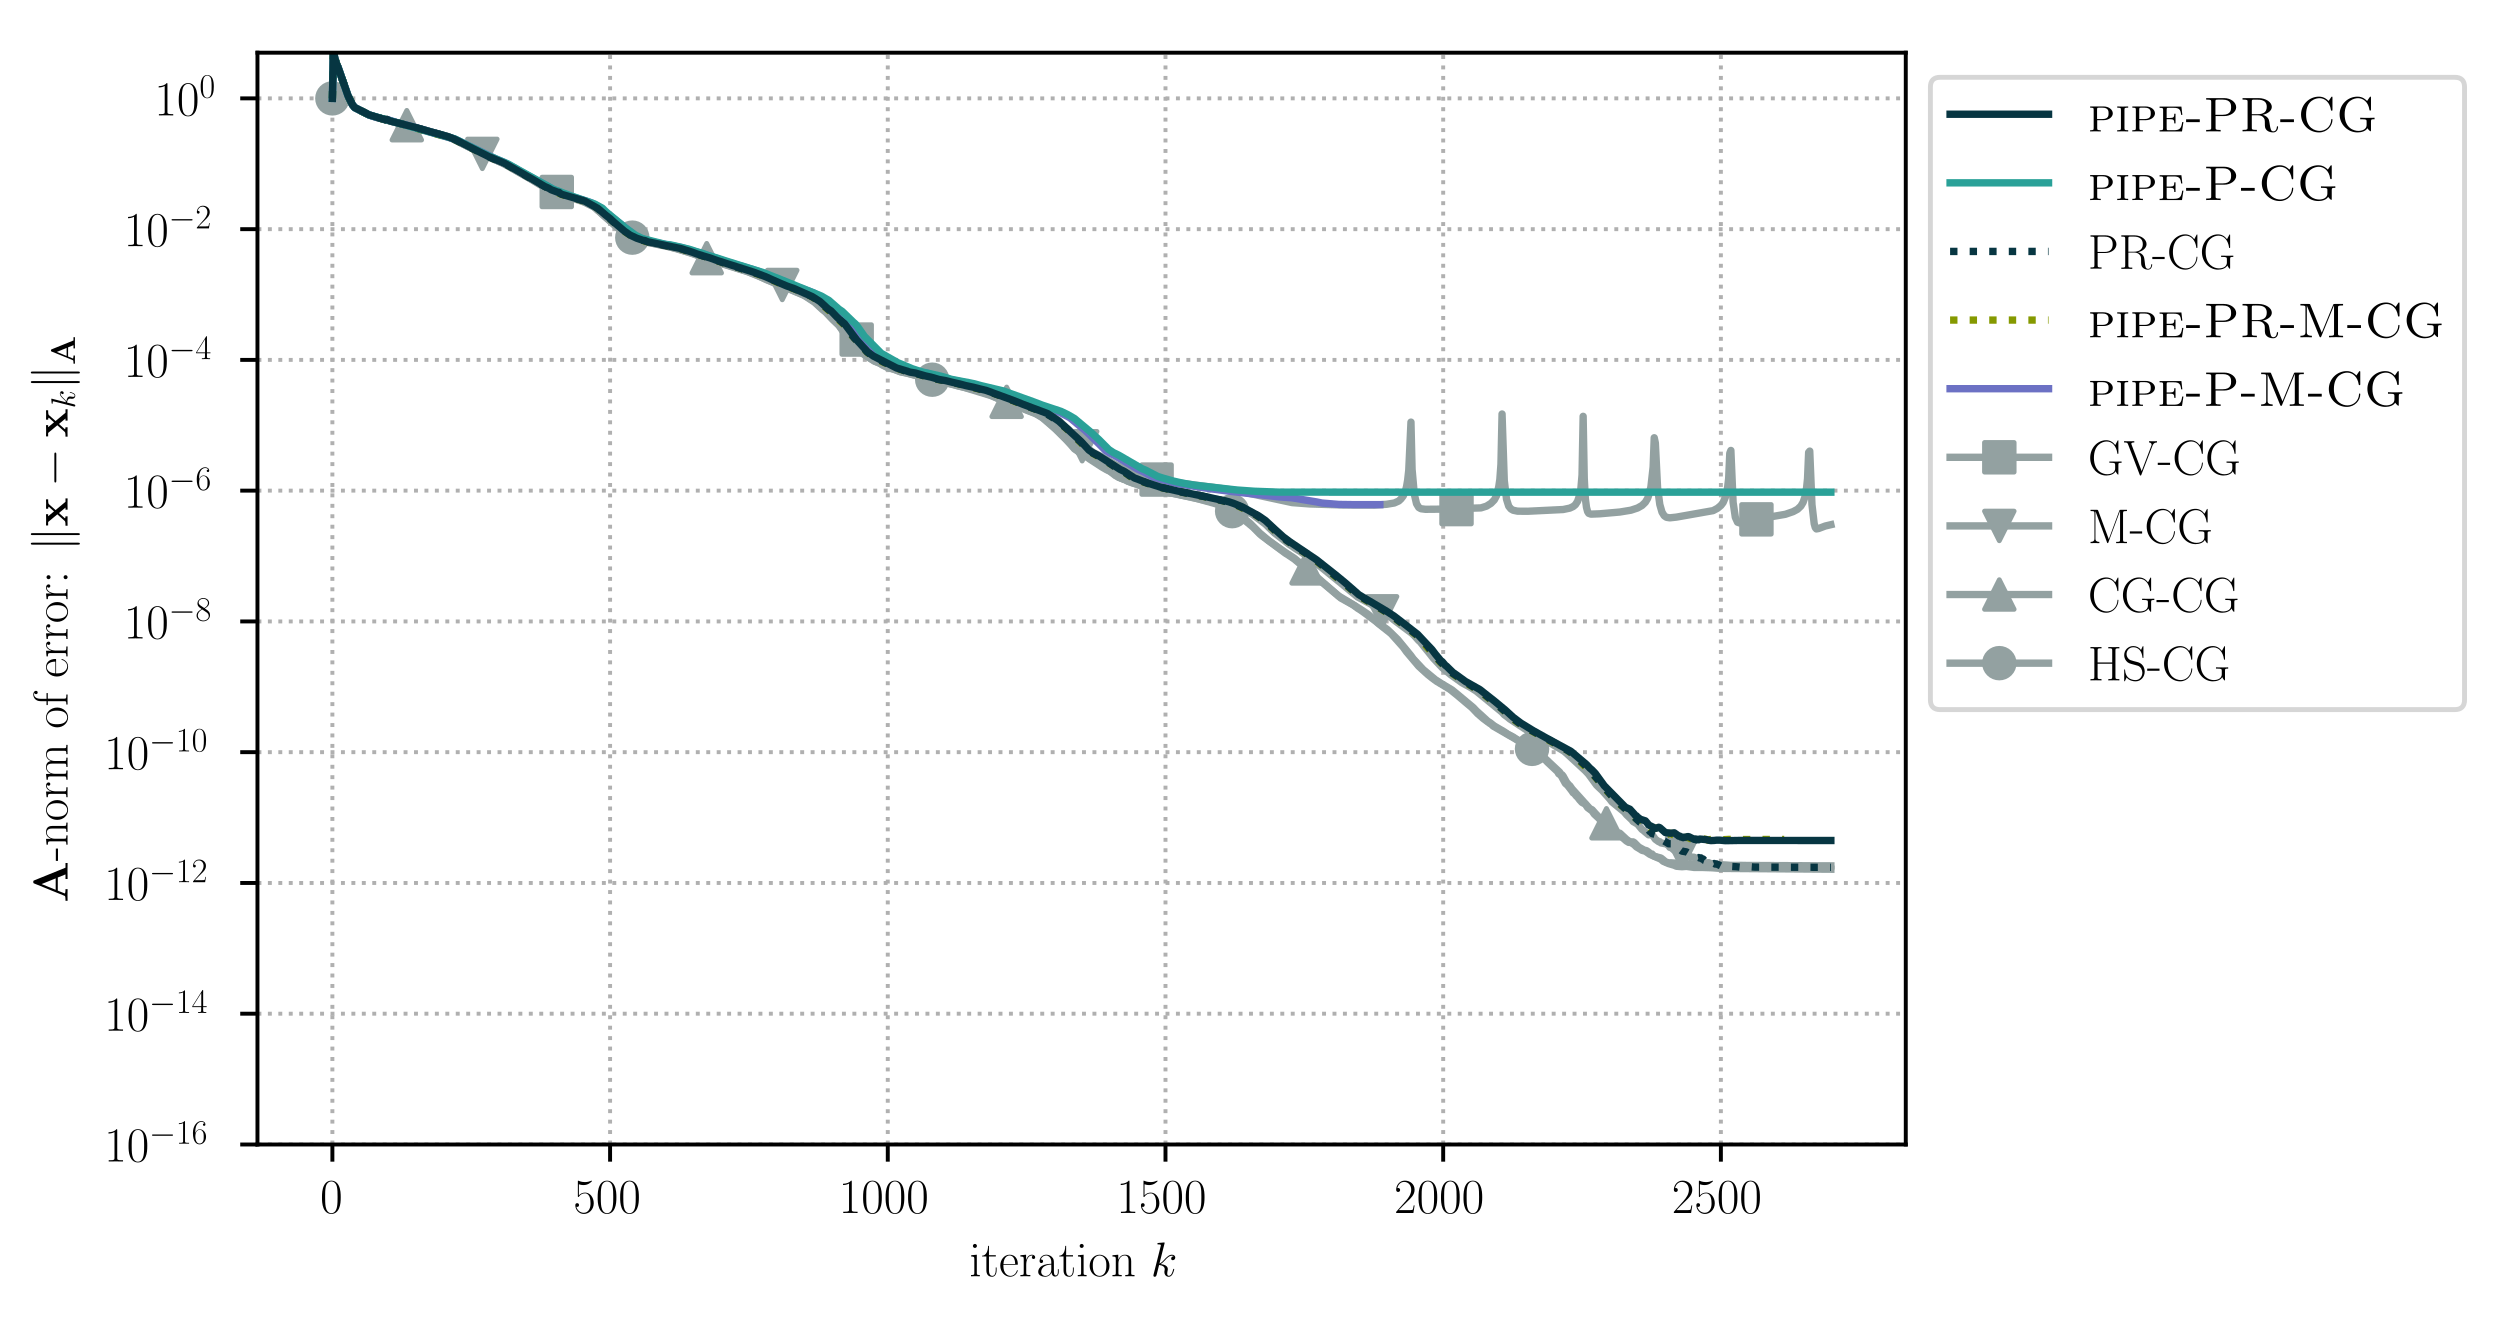 <?xml version="1.0" encoding="utf-8" standalone="no"?>
<!DOCTYPE svg PUBLIC "-//W3C//DTD SVG 1.1//EN"
  "http://www.w3.org/Graphics/SVG/1.1/DTD/svg11.dtd">
<!-- Created with matplotlib (https://matplotlib.org/) -->
<svg height="268.371pt" version="1.1" viewBox="0 0 507.791 268.371" width="507.791pt" xmlns="http://www.w3.org/2000/svg" xmlns:xlink="http://www.w3.org/1999/xlink">
 <defs>
  <style type="text/css">
*{stroke-linecap:butt;stroke-linejoin:round;}
  </style>
 </defs>
 <g id="figure_1">
  <g id="patch_1">
   <path d="M -0 268.371 
L 507.791 268.371 
L 507.791 0 
L -0 0 
z
" style="fill:#ffffff;"/>
  </g>
  <g id="axes_1">
   <g id="patch_2">
    <path d="M 52.294 232.46 
L 387.094 232.46 
L 387.094 10.7 
L 52.294 10.7 
z
" style="fill:#ffffff;"/>
   </g>
   <g id="matplotlib.axis_1">
    <g id="xtick_1">
     <g id="line2d_1">
      <path clip-path="url(#pf84b9d86c8)" d="M 67.513 232.46 
L 67.513 10.7 
" style="fill:none;stroke:#b0b0b0;stroke-dasharray:0.8,1.32;stroke-dashoffset:0;stroke-width:0.8;"/>
     </g>
     <g id="line2d_2">
      <defs>
       <path d="M 0 0 
L 0 3.5 
" id="md3161e0bb5" style="stroke:#000000;stroke-width:0.8;"/>
      </defs>
      <g>
       <use style="stroke:#000000;stroke-width:0.8;" x="67.513" xlink:href="#md3161e0bb5" y="232.46"/>
      </g>
     </g>
     <g id="text_1">
      <!-- $0$ -->
      <defs>
       <path d="M 42 31.844 
C 42 37.969 41.906 48.422 37.703 56.453 
C 34 63.484 28.094 66 22.906 66 
C 18.094 66 12 63.781 8.203 56.562 
C 4.203 49.016 3.797 39.672 3.797 31.844 
C 3.797 26.109 3.906 17.375 7 9.734 
C 11.297 -0.609 19 -2 22.906 -2 
C 27.5 -2 34.5 -0.109 38.594 9.438 
C 41.594 16.375 42 24.5 42 31.844 
z
M 22.906 -0.406 
C 16.5 -0.406 12.703 5.125 11.297 12.75 
C 10.203 18.688 10.203 27.328 10.203 32.953 
C 10.203 40.688 10.203 47.109 11.5 53.234 
C 13.406 61.781 19 64.391 22.906 64.391 
C 27 64.391 32.297 61.672 34.203 53.438 
C 35.5 47.719 35.594 40.984 35.594 32.953 
C 35.594 26.422 35.594 18.375 34.406 12.453 
C 32.297 1.5 26.406 -0.406 22.906 -0.406 
z
" id="CMR17-48"/>
      </defs>
      <g transform="translate(65.022 246.378)scale(0.1 -0.1)">
       <use transform="scale(0.996)" xlink:href="#CMR17-48"/>
      </g>
     </g>
    </g>
    <g id="xtick_2">
     <g id="line2d_3">
      <path clip-path="url(#pf84b9d86c8)" d="M 123.918 232.46 
L 123.918 10.7 
" style="fill:none;stroke:#b0b0b0;stroke-dasharray:0.8,1.32;stroke-dashoffset:0;stroke-width:0.8;"/>
     </g>
     <g id="line2d_4">
      <g>
       <use style="stroke:#000000;stroke-width:0.8;" x="123.918" xlink:href="#md3161e0bb5" y="232.46"/>
      </g>
     </g>
     <g id="text_2">
      <!-- $500$ -->
      <defs>
       <path d="M 11.406 58.594 
C 12.406 58.188 16.5 56.891 20.703 56.891 
C 30 56.891 35.094 61.891 38 64.688 
C 38 65.484 38 66 37.406 66 
C 37.297 66 37.094 66 36.297 65.594 
C 32.797 64.094 28.703 63 23.703 63 
C 20.703 63 16.203 63.359 11.297 65.484 
C 10.203 66 10 66 9.906 66 
C 9.406 66 9.297 65.891 9.297 63.906 
L 9.297 34.859 
C 9.297 33.016 9.297 32.5 10.297 32.5 
C 10.797 32.5 11 32.703 11.5 33.422 
C 14.703 38.047 19.094 40 24.094 40 
C 27.594 40 35.094 37.734 35.094 20.203 
C 35.094 16.984 35.094 11.188 32.094 6.594 
C 29.594 2.484 25.703 0.391 21.406 0.391 
C 14.797 0.391 8.094 4.984 6.297 12.688 
C 6.703 12.594 7.5 12.391 7.906 12.391 
C 9.203 12.391 11.703 13.094 11.703 16.188 
C 11.703 18.891 9.797 20 7.906 20 
C 5.594 20 4.094 18.594 4.094 15.797 
C 4.094 7.094 11 -2 21.594 -2 
C 31.906 -2 41.703 6.891 41.703 19.797 
C 41.703 32.094 33.906 41.594 24.203 41.594 
C 19.094 41.594 14.797 39.688 11.406 36 
z
" id="CMR17-53"/>
      </defs>
      <g transform="translate(116.446 246.378)scale(0.1 -0.1)">
       <use transform="scale(0.996)" xlink:href="#CMR17-53"/>
       <use transform="translate(45.69 0)scale(0.996)" xlink:href="#CMR17-48"/>
       <use transform="translate(91.381 0)scale(0.996)" xlink:href="#CMR17-48"/>
      </g>
     </g>
    </g>
    <g id="xtick_3">
     <g id="line2d_5">
      <path clip-path="url(#pf84b9d86c8)" d="M 180.323 232.46 
L 180.323 10.7 
" style="fill:none;stroke:#b0b0b0;stroke-dasharray:0.8,1.32;stroke-dashoffset:0;stroke-width:0.8;"/>
     </g>
     <g id="line2d_6">
      <g>
       <use style="stroke:#000000;stroke-width:0.8;" x="180.323" xlink:href="#md3161e0bb5" y="232.46"/>
      </g>
     </g>
     <g id="text_3">
      <!-- $1000$ -->
      <defs>
       <path d="M 26.594 63.797 
C 26.594 65.891 26.5 66 25.094 66 
C 21.203 61.359 15.297 59.891 9.703 59.688 
C 9.406 59.688 8.906 59.688 8.797 59.5 
C 8.703 59.297 8.703 59.094 8.703 57 
C 11.797 57 17 57.594 21 59.984 
L 21 7.297 
C 21 3.797 20.797 2.594 12.203 2.594 
L 9.203 2.594 
L 9.203 0 
C 14 0.094 19 0.188 23.797 0.188 
C 28.594 0.188 33.594 0.094 38.406 0 
L 38.406 2.594 
L 35.406 2.594 
C 26.797 2.594 26.594 3.688 26.594 7.297 
z
" id="CMR17-49"/>
      </defs>
      <g transform="translate(170.361 246.378)scale(0.1 -0.1)">
       <use transform="scale(0.996)" xlink:href="#CMR17-49"/>
       <use transform="translate(45.69 0)scale(0.996)" xlink:href="#CMR17-48"/>
       <use transform="translate(91.381 0)scale(0.996)" xlink:href="#CMR17-48"/>
       <use transform="translate(137.071 0)scale(0.996)" xlink:href="#CMR17-48"/>
      </g>
     </g>
    </g>
    <g id="xtick_4">
     <g id="line2d_7">
      <path clip-path="url(#pf84b9d86c8)" d="M 236.729 232.46 
L 236.729 10.7 
" style="fill:none;stroke:#b0b0b0;stroke-dasharray:0.8,1.32;stroke-dashoffset:0;stroke-width:0.8;"/>
     </g>
     <g id="line2d_8">
      <g>
       <use style="stroke:#000000;stroke-width:0.8;" x="236.729" xlink:href="#md3161e0bb5" y="232.46"/>
      </g>
     </g>
     <g id="text_4">
      <!-- $1500$ -->
      <g transform="translate(226.766 246.378)scale(0.1 -0.1)">
       <use transform="scale(0.996)" xlink:href="#CMR17-49"/>
       <use transform="translate(45.69 0)scale(0.996)" xlink:href="#CMR17-53"/>
       <use transform="translate(91.381 0)scale(0.996)" xlink:href="#CMR17-48"/>
       <use transform="translate(137.071 0)scale(0.996)" xlink:href="#CMR17-48"/>
      </g>
     </g>
    </g>
    <g id="xtick_5">
     <g id="line2d_9">
      <path clip-path="url(#pf84b9d86c8)" d="M 293.134 232.46 
L 293.134 10.7 
" style="fill:none;stroke:#b0b0b0;stroke-dasharray:0.8,1.32;stroke-dashoffset:0;stroke-width:0.8;"/>
     </g>
     <g id="line2d_10">
      <g>
       <use style="stroke:#000000;stroke-width:0.8;" x="293.134" xlink:href="#md3161e0bb5" y="232.46"/>
      </g>
     </g>
     <g id="text_5">
      <!-- $2000$ -->
      <defs>
       <path d="M 41.703 15.469 
L 39.906 15.469 
C 38.906 8.391 38.094 7.188 37.703 6.594 
C 37.203 5.797 30 5.797 28.594 5.797 
L 9.406 5.797 
C 13 9.688 20 16.766 28.5 24.938 
C 34.594 30.719 41.703 37.5 41.703 47.391 
C 41.703 59.188 32.297 66 21.797 66 
C 10.797 66 4.094 56.297 4.094 47.297 
C 4.094 43.391 7 42.891 8.203 42.891 
C 9.203 42.891 12.203 43.484 12.203 46.984 
C 12.203 50.094 9.594 51 8.203 51 
C 7.594 51 7 50.891 6.594 50.688 
C 8.5 59.188 14.297 63.391 20.406 63.391 
C 29.094 63.391 34.797 56.5 34.797 47.391 
C 34.797 38.703 29.703 31.219 24 24.734 
L 4.094 2.297 
L 4.094 0 
L 39.297 0 
z
" id="CMR17-50"/>
      </defs>
      <g transform="translate(283.172 246.378)scale(0.1 -0.1)">
       <use transform="scale(0.996)" xlink:href="#CMR17-50"/>
       <use transform="translate(45.69 0)scale(0.996)" xlink:href="#CMR17-48"/>
       <use transform="translate(91.381 0)scale(0.996)" xlink:href="#CMR17-48"/>
       <use transform="translate(137.071 0)scale(0.996)" xlink:href="#CMR17-48"/>
      </g>
     </g>
    </g>
    <g id="xtick_6">
     <g id="line2d_11">
      <path clip-path="url(#pf84b9d86c8)" d="M 349.54 232.46 
L 349.54 10.7 
" style="fill:none;stroke:#b0b0b0;stroke-dasharray:0.8,1.32;stroke-dashoffset:0;stroke-width:0.8;"/>
     </g>
     <g id="line2d_12">
      <g>
       <use style="stroke:#000000;stroke-width:0.8;" x="349.54" xlink:href="#md3161e0bb5" y="232.46"/>
      </g>
     </g>
     <g id="text_6">
      <!-- $2500$ -->
      <g transform="translate(339.577 246.378)scale(0.1 -0.1)">
       <use transform="scale(0.996)" xlink:href="#CMR17-50"/>
       <use transform="translate(45.69 0)scale(0.996)" xlink:href="#CMR17-53"/>
       <use transform="translate(91.381 0)scale(0.996)" xlink:href="#CMR17-48"/>
       <use transform="translate(137.071 0)scale(0.996)" xlink:href="#CMR17-48"/>
      </g>
     </g>
    </g>
    <g id="text_7">
     <!-- iteration $k$ -->
     <defs>
      <path d="M 15.5 61.891 
C 15.5 64.094 13.703 66 11.406 66 
C 9.203 66 7.297 64.188 7.297 61.891 
C 7.297 59.688 9.094 57.797 11.406 57.797 
C 13.594 57.797 15.5 59.594 15.5 61.891 
z
M 3.797 42.891 
L 3.797 40.297 
C 9.406 40.297 10.203 39.688 10.203 34.859 
L 10.203 6.922 
C 10.203 3.094 9.797 2.594 3.406 2.594 
L 3.406 0 
C 5.797 0.188 10.094 0.188 12.594 0.188 
C 15 0.188 19.094 0.188 21.406 0 
L 21.406 2.594 
C 15.5 2.594 15.297 3.203 15.297 6.812 
L 15.297 44 
z
" id="CMR17-105"/>
      <path d="M 15.094 40.391 
L 29.094 40.391 
L 29.094 43 
L 15.094 43 
L 15.094 62 
L 13.297 62 
C 13.094 51.438 9.594 42.188 1.094 41.984 
L 1.094 40.391 
L 9.797 40.391 
L 9.797 12.156 
C 9.797 10.234 9.797 -1 21.406 -1 
C 27.297 -1 30.703 4.812 30.703 12.25 
L 30.703 17.984 
L 28.906 17.984 
L 28.906 12.344 
C 28.906 5.422 26.203 0.797 22 0.797 
C 19.094 0.797 15.094 2.797 15.094 11.953 
z
" id="CMR17-116"/>
      <path d="M 38.094 23.484 
C 38.5 23.891 38.5 24.094 38.5 25.094 
C 38.5 35.172 33.094 44 21.703 44 
C 11.094 44 2.703 33.984 2.703 21.781 
C 2.703 8.656 12.203 -1 22.797 -1 
C 34 -1 38.406 9.672 38.406 11.797 
C 38.406 12.5 37.797 12.5 37.594 12.5 
C 36.906 12.5 36.797 12.297 36.406 11.078 
C 34.203 4.219 28.703 0.797 23.5 0.797 
C 19.203 0.797 14.906 3.219 12.203 7.656 
C 9.094 12.797 9.094 18.75 9.094 23.484 
z
M 9.203 25 
C 9.906 39.234 17.594 42.391 21.594 42.391 
C 28.406 42.391 33 36.062 33.094 25 
z
" id="CMR17-101"/>
      <path d="M 15 23.703 
C 15 33.344 19.094 42.391 26.594 42.391 
C 27.297 42.391 28 42.297 28.703 41.984 
C 28.703 41.984 26.5 41.281 26.5 38.672 
C 26.5 36.266 28.406 35.266 29.906 35.266 
C 31.094 35.266 33.297 35.969 33.297 38.781 
C 33.297 41.984 30.094 44 26.703 44 
C 19.094 44 15.797 36.562 14.797 33.047 
L 14.703 33.047 
L 14.703 44 
L 3.094 42.891 
L 3.094 40.281 
C 9 40.281 9.906 39.688 9.906 34.859 
L 9.906 6.922 
C 9.906 3.094 9.5 2.594 3.094 2.594 
L 3.094 0 
C 5.5 0.188 10.094 0.188 12.703 0.188 
C 15.594 0.188 20.703 0.188 23.406 0 
L 23.406 2.594 
C 16.203 2.594 15 2.594 15 7.109 
z
" id="CMR17-114"/>
      <path d="M 36 25.875 
C 36 32 36 35.547 31.797 39.594 
C 28.094 42.984 23.797 44 20.406 44 
C 12.5 44 6.797 37.625 6.797 30.891 
C 6.797 27.188 9.797 27 10.406 27 
C 11.703 27 14 27.797 14 30.594 
C 14 33.094 12.094 34.188 10.406 34.188 
C 10 34.188 9.5 34.094 9.203 34 
C 11.297 40.531 16.703 42.391 20.203 42.391 
C 25.203 42.391 30.703 37.828 30.703 29.297 
L 30.703 25.5 
C 24.797 25.297 17.703 24.5 12.094 21.453 
C 5.797 17.922 4 12.844 4 9 
C 4 1.203 13 -1 18.297 -1 
C 23.797 -1 28.906 2.109 31.094 7.891 
C 31.297 3.422 34.094 -0.609 38.5 -0.609 
C 40.594 -0.609 45.906 0.797 45.906 8.797 
L 45.906 14.469 
L 44.094 14.469 
L 44.094 8.703 
C 44.094 2.516 41.406 1.703 40.094 1.703 
C 36 1.703 36 6.969 36 11.438 
z
M 30.703 13.859 
C 30.703 5.047 24.5 0.594 19 0.594 
C 14 0.594 10.094 4.344 10.094 9 
C 10.094 12.047 11.406 17.406 17.203 20.656 
C 22 23.391 27.5 23.797 30.703 24 
z
" id="CMR17-97"/>
      <path d="M 43.094 21.188 
C 43.094 34 33.797 44 22.906 44 
C 12 44 2.703 34 2.703 21.188 
C 2.703 8.594 12 -1 22.906 -1 
C 33.797 -1 43.094 8.594 43.094 21.188 
z
M 22.906 0.797 
C 18.203 0.797 14.203 3.594 11.906 7.5 
C 9.406 12 9.094 17.594 9.094 22 
C 9.094 26.188 9.297 31.391 11.906 35.891 
C 13.906 39.188 17.797 42.391 22.906 42.391 
C 27.406 42.391 31.203 39.891 33.594 36.391 
C 36.703 31.688 36.703 25.094 36.703 22 
C 36.703 18.094 36.5 12.094 33.797 7.297 
C 31 2.688 26.703 0.797 22.906 0.797 
z
" id="CMR17-111"/>
      <path d="M 41.5 30.531 
C 41.5 35.656 40.5 44 28.703 44 
C 20.797 44 16.703 37.875 15.203 33.844 
L 15.094 33.844 
L 15.094 44 
L 3.297 42.891 
L 3.297 40.281 
C 9.203 40.281 10.094 39.688 10.094 34.859 
L 10.094 6.922 
C 10.094 3.094 9.703 2.594 3.297 2.594 
L 3.297 0 
C 5.703 0.188 10.094 0.188 12.703 0.188 
C 15.297 0.188 19.797 0.188 22.203 0 
L 22.203 2.594 
C 15.797 2.594 15.406 3 15.406 6.922 
L 15.406 26.219 
C 15.406 35.453 21 42.391 28 42.391 
C 35.406 42.391 36.203 35.766 36.203 30.938 
L 36.203 6.922 
C 36.203 3.094 35.797 2.594 29.406 2.594 
L 29.406 0 
C 31.797 0.188 36.203 0.188 38.797 0.188 
C 41.406 0.188 45.906 0.188 48.297 0 
L 48.297 2.594 
C 41.906 2.594 41.5 3 41.5 6.922 
z
" id="CMR17-110"/>
      <path d="M 28.094 66.484 
C 28.203 66.891 28.406 67.484 28.406 67.984 
C 28.406 69 27.406 69 27.203 69 
C 27.094 69 23.5 68.688 21.703 68.484 
C 20 68.391 18.5 68.188 16.703 68.094 
C 14.297 67.891 13.594 67.797 13.594 65.984 
C 13.594 64.984 14.594 64.984 15.594 64.984 
C 20.703 64.984 20.703 64.109 20.703 63.125 
C 20.703 62.719 20.703 62.531 20.203 60.75 
L 5.906 3.906 
C 5.5 2.391 5.5 2.203 5.5 1.594 
C 5.5 -0.609 7.203 -1 8.203 -1 
C 11 -1 11.594 1.188 12.406 4.297 
L 17.094 23.062 
C 24.297 22.266 28.594 19.25 28.594 14.438 
C 28.594 13.828 28.594 13.438 28.297 11.922 
C 27.906 10.422 27.906 9.219 27.906 8.719 
C 27.906 2.891 31.703 -1 36.797 -1 
C 41.406 -1 43.797 3.203 44.594 4.609 
C 46.703 8.312 48 13.938 48 14.328 
C 48 14.828 47.594 15.234 47 15.234 
C 46.094 15.234 46 14.828 45.594 13.234 
C 44.203 8.016 42.094 1 37 1 
C 35 1 33.703 2 33.703 5.812 
C 33.703 7.719 34.094 9.922 34.5 11.422 
C 34.906 13.234 34.906 13.328 34.906 14.531 
C 34.906 20.453 29.594 23.766 20.406 24.969 
C 24 27.172 27.594 31.078 29 32.594 
C 34.703 38.984 38.594 41.984 43.203 41.984 
C 45.5 41.984 46.094 41.484 46.797 41 
C 43.094 40.594 41.703 37.984 41.703 35.984 
C 41.703 33.594 43.594 32.797 45 32.797 
C 47.703 32.797 50.094 35.094 50.094 38.297 
C 50.094 41.156 47.797 44 43.297 44 
C 37.797 44 33.297 40.297 26.203 32.297 
C 25.203 31.078 21.5 27.281 17.797 25.875 
z
" id="CMMI12-107"/>
     </defs>
     <g transform="translate(196.885 259.234)scale(0.1 -0.1)">
      <use transform="scale(0.996)" xlink:href="#CMR17-105"/>
      <use transform="translate(24.871 0)scale(0.996)" xlink:href="#CMR17-116"/>
      <use transform="translate(60.152 0)scale(0.996)" xlink:href="#CMR17-101"/>
      <use transform="translate(100.637 0)scale(0.996)" xlink:href="#CMR17-114"/>
      <use transform="translate(135.918 0)scale(0.996)" xlink:href="#CMR17-97"/>
      <use transform="translate(181.609 0)scale(0.996)" xlink:href="#CMR17-116"/>
      <use transform="translate(216.889 0)scale(0.996)" xlink:href="#CMR17-105"/>
      <use transform="translate(241.761 0)scale(0.996)" xlink:href="#CMR17-111"/>
      <use transform="translate(287.451 0)scale(0.996)" xlink:href="#CMR17-110"/>
      <use transform="translate(368.422 0)scale(0.996)" xlink:href="#CMMI12-107"/>
     </g>
    </g>
   </g>
   <g id="matplotlib.axis_2">
    <g id="ytick_1">
     <g id="line2d_13">
      <path clip-path="url(#pf84b9d86c8)" d="M 52.294 232.46 
L 387.094 232.46 
" style="fill:none;stroke:#b0b0b0;stroke-dasharray:0.8,1.32;stroke-dashoffset:0;stroke-width:0.8;"/>
     </g>
     <g id="line2d_14">
      <defs>
       <path d="M 0 0 
L -3.5 0 
" id="mf7dcbe9897" style="stroke:#000000;stroke-width:0.8;"/>
      </defs>
      <g>
       <use style="stroke:#000000;stroke-width:0.8;" x="52.294" xlink:href="#mf7dcbe9897" y="232.46"/>
      </g>
     </g>
     <g id="text_8">
      <!-- $10^{-16}$ -->
      <defs>
       <path d="M 65.906 23 
C 67.594 23 69.406 23 69.406 25 
C 69.406 27 67.594 27 65.906 27 
L 11.797 27 
C 10.094 27 8.297 27 8.297 25 
C 8.297 23 10.094 23 11.797 23 
z
" id="CMSY10-0"/>
       <path d="M 10.594 34.344 
C 10.594 58 21.797 63.688 28.297 63.688 
C 30.406 63.688 35.5 63.266 37.5 59.094 
C 35.906 59.094 32.906 59.094 32.906 55.594 
C 32.906 52.891 35.094 52 36.5 52 
C 37.406 52 40.094 52.391 40.094 55.797 
C 40.094 62.297 35.094 66 28.203 66 
C 16.297 66 3.797 53.297 3.797 31.422 
C 3.797 4.016 15.094 -2 23.094 -2 
C 32.797 -2 42 6.734 42 20.234 
C 42 32.828 33.906 42 23.703 42 
C 17.594 42 13.094 37.969 10.594 30.922 
z
M 23.094 0.391 
C 10.797 0.391 10.797 18.938 10.797 22.656 
C 10.797 29.906 14.203 40.391 23.5 40.391 
C 25.203 40.391 30.094 40.391 33.406 33.438 
C 35.203 29.516 35.203 25.375 35.203 20.344 
C 35.203 14.906 35.203 10.875 33.094 6.844 
C 30.906 2.703 27.703 0.391 23.094 0.391 
z
" id="CMR17-54"/>
      </defs>
      <g transform="translate(21.163 235.919)scale(0.1 -0.1)">
       <use transform="scale(0.996)" xlink:href="#CMR17-49"/>
       <use transform="translate(45.69 0)scale(0.996)" xlink:href="#CMR17-48"/>
       <use transform="translate(91.381 36.154)scale(0.697)" xlink:href="#CMSY10-0"/>
       <use transform="translate(145.622 36.154)scale(0.697)" xlink:href="#CMR17-49"/>
       <use transform="translate(177.605 36.154)scale(0.697)" xlink:href="#CMR17-54"/>
      </g>
     </g>
    </g>
    <g id="ytick_2">
     <g id="line2d_15">
      <path clip-path="url(#pf84b9d86c8)" d="M 52.294 205.9 
L 387.094 205.9 
" style="fill:none;stroke:#b0b0b0;stroke-dasharray:0.8,1.32;stroke-dashoffset:0;stroke-width:0.8;"/>
     </g>
     <g id="line2d_16">
      <g>
       <use style="stroke:#000000;stroke-width:0.8;" x="52.294" xlink:href="#mf7dcbe9897" y="205.9"/>
      </g>
     </g>
     <g id="text_9">
      <!-- $10^{-14}$ -->
      <defs>
       <path d="M 33.594 64.797 
C 33.594 66.891 33.5 67 31.703 67 
L 2 19.594 
L 2 17 
L 27.797 17 
L 27.797 7.188 
C 27.797 3.594 27.594 2.594 20.594 2.594 
L 18.703 2.594 
L 18.703 0 
C 21.906 0.188 27.297 0.188 30.703 0.188 
C 34.094 0.188 39.5 0.188 42.703 0 
L 42.703 2.594 
L 40.797 2.594 
C 33.797 2.594 33.594 3.594 33.594 7.188 
L 33.594 17 
L 43.797 17 
L 43.797 19.594 
L 33.594 19.594 
z
M 28.094 58.172 
L 28.094 19.594 
L 4 19.594 
z
" id="CMR17-52"/>
      </defs>
      <g transform="translate(21.163 209.36)scale(0.1 -0.1)">
       <use transform="scale(0.996)" xlink:href="#CMR17-49"/>
       <use transform="translate(45.69 0)scale(0.996)" xlink:href="#CMR17-48"/>
       <use transform="translate(91.381 36.154)scale(0.697)" xlink:href="#CMSY10-0"/>
       <use transform="translate(145.622 36.154)scale(0.697)" xlink:href="#CMR17-49"/>
       <use transform="translate(177.605 36.154)scale(0.697)" xlink:href="#CMR17-52"/>
      </g>
     </g>
    </g>
    <g id="ytick_3">
     <g id="line2d_17">
      <path clip-path="url(#pf84b9d86c8)" d="M 52.294 179.341 
L 387.094 179.341 
" style="fill:none;stroke:#b0b0b0;stroke-dasharray:0.8,1.32;stroke-dashoffset:0;stroke-width:0.8;"/>
     </g>
     <g id="line2d_18">
      <g>
       <use style="stroke:#000000;stroke-width:0.8;" x="52.294" xlink:href="#mf7dcbe9897" y="179.341"/>
      </g>
     </g>
     <g id="text_10">
      <!-- $10^{-12}$ -->
      <g transform="translate(21.163 182.8)scale(0.1 -0.1)">
       <use transform="scale(0.996)" xlink:href="#CMR17-49"/>
       <use transform="translate(45.69 0)scale(0.996)" xlink:href="#CMR17-48"/>
       <use transform="translate(91.381 36.154)scale(0.697)" xlink:href="#CMSY10-0"/>
       <use transform="translate(145.622 36.154)scale(0.697)" xlink:href="#CMR17-49"/>
       <use transform="translate(177.605 36.154)scale(0.697)" xlink:href="#CMR17-50"/>
      </g>
     </g>
    </g>
    <g id="ytick_4">
     <g id="line2d_19">
      <path clip-path="url(#pf84b9d86c8)" d="M 52.294 152.781 
L 387.094 152.781 
" style="fill:none;stroke:#b0b0b0;stroke-dasharray:0.8,1.32;stroke-dashoffset:0;stroke-width:0.8;"/>
     </g>
     <g id="line2d_20">
      <g>
       <use style="stroke:#000000;stroke-width:0.8;" x="52.294" xlink:href="#mf7dcbe9897" y="152.781"/>
      </g>
     </g>
     <g id="text_11">
      <!-- $10^{-10}$ -->
      <g transform="translate(21.163 156.24)scale(0.1 -0.1)">
       <use transform="scale(0.996)" xlink:href="#CMR17-49"/>
       <use transform="translate(45.69 0)scale(0.996)" xlink:href="#CMR17-48"/>
       <use transform="translate(91.381 36.154)scale(0.697)" xlink:href="#CMSY10-0"/>
       <use transform="translate(145.622 36.154)scale(0.697)" xlink:href="#CMR17-49"/>
       <use transform="translate(177.605 36.154)scale(0.697)" xlink:href="#CMR17-48"/>
      </g>
     </g>
    </g>
    <g id="ytick_5">
     <g id="line2d_21">
      <path clip-path="url(#pf84b9d86c8)" d="M 52.294 126.221 
L 387.094 126.221 
" style="fill:none;stroke:#b0b0b0;stroke-dasharray:0.8,1.32;stroke-dashoffset:0;stroke-width:0.8;"/>
     </g>
     <g id="line2d_22">
      <g>
       <use style="stroke:#000000;stroke-width:0.8;" x="52.294" xlink:href="#mf7dcbe9897" y="126.221"/>
      </g>
     </g>
     <g id="text_12">
      <!-- $10^{-8}$ -->
      <defs>
       <path d="M 27.203 35.766 
C 33.5 38.969 39.906 43.797 39.906 51.531 
C 39.906 60.688 31.094 66 23 66 
C 13.906 66 5.906 59.375 5.906 50.234 
C 5.906 47.719 6.5 43.391 10.406 39.578 
C 11.406 38.578 15.594 35.562 18.297 33.656 
C 13.797 31.344 3.297 25.812 3.297 14.766 
C 3.297 4.406 13.094 -2 22.797 -2 
C 33.5 -2 42.5 5.719 42.5 15.969 
C 42.5 25.109 36.406 29.328 32.406 32.047 
z
M 14.094 44.609 
C 13.297 45.109 9.297 48.219 9.297 52.938 
C 9.297 59.078 15.594 63.688 22.797 63.688 
C 30.703 63.688 36.5 58.062 36.5 51.531 
C 36.5 42.188 26.094 36.859 25.594 36.859 
C 25.5 36.859 25.406 36.859 24.594 37.469 
z
M 32.5 24 
C 34 22.906 38.797 19.578 38.797 13.453 
C 38.797 6.016 31.406 0.391 23 0.391 
C 13.906 0.391 7 6.922 7 14.859 
C 7 22.797 13.094 29.438 20 32.547 
z
" id="CMR17-56"/>
      </defs>
      <g transform="translate(25.134 129.68)scale(0.1 -0.1)">
       <use transform="scale(0.996)" xlink:href="#CMR17-49"/>
       <use transform="translate(45.69 0)scale(0.996)" xlink:href="#CMR17-48"/>
       <use transform="translate(91.381 36.154)scale(0.697)" xlink:href="#CMSY10-0"/>
       <use transform="translate(145.622 36.154)scale(0.697)" xlink:href="#CMR17-56"/>
      </g>
     </g>
    </g>
    <g id="ytick_6">
     <g id="line2d_23">
      <path clip-path="url(#pf84b9d86c8)" d="M 52.294 99.661 
L 387.094 99.661 
" style="fill:none;stroke:#b0b0b0;stroke-dasharray:0.8,1.32;stroke-dashoffset:0;stroke-width:0.8;"/>
     </g>
     <g id="line2d_24">
      <g>
       <use style="stroke:#000000;stroke-width:0.8;" x="52.294" xlink:href="#mf7dcbe9897" y="99.661"/>
      </g>
     </g>
     <g id="text_13">
      <!-- $10^{-6}$ -->
      <g transform="translate(25.134 103.121)scale(0.1 -0.1)">
       <use transform="scale(0.996)" xlink:href="#CMR17-49"/>
       <use transform="translate(45.69 0)scale(0.996)" xlink:href="#CMR17-48"/>
       <use transform="translate(91.381 36.154)scale(0.697)" xlink:href="#CMSY10-0"/>
       <use transform="translate(145.622 36.154)scale(0.697)" xlink:href="#CMR17-54"/>
      </g>
     </g>
    </g>
    <g id="ytick_7">
     <g id="line2d_25">
      <path clip-path="url(#pf84b9d86c8)" d="M 52.294 73.102 
L 387.094 73.102 
" style="fill:none;stroke:#b0b0b0;stroke-dasharray:0.8,1.32;stroke-dashoffset:0;stroke-width:0.8;"/>
     </g>
     <g id="line2d_26">
      <g>
       <use style="stroke:#000000;stroke-width:0.8;" x="52.294" xlink:href="#mf7dcbe9897" y="73.102"/>
      </g>
     </g>
     <g id="text_14">
      <!-- $10^{-4}$ -->
      <g transform="translate(25.134 76.561)scale(0.1 -0.1)">
       <use transform="scale(0.996)" xlink:href="#CMR17-49"/>
       <use transform="translate(45.69 0)scale(0.996)" xlink:href="#CMR17-48"/>
       <use transform="translate(91.381 36.154)scale(0.697)" xlink:href="#CMSY10-0"/>
       <use transform="translate(145.622 36.154)scale(0.697)" xlink:href="#CMR17-52"/>
      </g>
     </g>
    </g>
    <g id="ytick_8">
     <g id="line2d_27">
      <path clip-path="url(#pf84b9d86c8)" d="M 52.294 46.542 
L 387.094 46.542 
" style="fill:none;stroke:#b0b0b0;stroke-dasharray:0.8,1.32;stroke-dashoffset:0;stroke-width:0.8;"/>
     </g>
     <g id="line2d_28">
      <g>
       <use style="stroke:#000000;stroke-width:0.8;" x="52.294" xlink:href="#mf7dcbe9897" y="46.542"/>
      </g>
     </g>
     <g id="text_15">
      <!-- $10^{-2}$ -->
      <g transform="translate(25.134 50.001)scale(0.1 -0.1)">
       <use transform="scale(0.996)" xlink:href="#CMR17-49"/>
       <use transform="translate(45.69 0)scale(0.996)" xlink:href="#CMR17-48"/>
       <use transform="translate(91.381 36.154)scale(0.697)" xlink:href="#CMSY10-0"/>
       <use transform="translate(145.622 36.154)scale(0.697)" xlink:href="#CMR17-50"/>
      </g>
     </g>
    </g>
    <g id="ytick_9">
     <g id="line2d_29">
      <path clip-path="url(#pf84b9d86c8)" d="M 52.294 19.982 
L 387.094 19.982 
" style="fill:none;stroke:#b0b0b0;stroke-dasharray:0.8,1.32;stroke-dashoffset:0;stroke-width:0.8;"/>
     </g>
     <g id="line2d_30">
      <g>
       <use style="stroke:#000000;stroke-width:0.8;" x="52.294" xlink:href="#mf7dcbe9897" y="19.982"/>
      </g>
     </g>
     <g id="text_16">
      <!-- $10^{0}$ -->
      <g transform="translate(31.361 23.441)scale(0.1 -0.1)">
       <use transform="scale(0.996)" xlink:href="#CMR17-49"/>
       <use transform="translate(45.69 0)scale(0.996)" xlink:href="#CMR17-48"/>
       <use transform="translate(91.381 36.154)scale(0.697)" xlink:href="#CMR17-48"/>
      </g>
     </g>
    </g>
    <g id="text_17">
     <!-- $\mathbf{A}$-norm of error: $\| \mathbf{x}-\mathbf{x}_k \|_\mathbf{A}$ -->
     <defs>
      <path d="M 45.797 67.703 
C 45.094 69.5 44.906 70 42.5 70 
C 40 70 39.797 69.5 39.094 67.703 
L 14.297 6.703 
C 13.594 5.094 13.594 4.891 10.797 4.594 
C 8.297 4.297 7.906 4.297 5.703 4.297 
L 3.906 4.297 
L 3.906 0 
C 6.5 0.188 12.5 0.188 15.406 0.188 
C 18.094 0.188 25.406 0.188 27.703 0 
L 27.703 4.297 
C 25.5 4.297 21.703 4.297 18.906 5.406 
C 19.203 6.312 19.203 6.5 19.406 6.906 
L 24.703 20 
L 51.5 20 
L 57.797 4.297 
L 48.406 4.297 
L 48.406 0 
C 51.594 0.188 61.297 0.188 65.094 0.188 
C 68.297 0.188 78.5 0.188 81 0 
L 81 4.297 
L 71.5 4.297 
z
M 38.094 53.031 
L 49.703 24.297 
L 26.406 24.297 
z
" id="CMBX12-65"/>
      <path d="M 25.5 19.594 
L 25.5 24 
L 0.406 24 
L 0.406 19.594 
z
" id="CMR17-45"/>
      <path d="M 67.594 30.531 
C 67.594 35.562 66.703 44 54.797 44 
C 48 44 43.297 39.375 41.5 33.953 
L 41.406 33.953 
C 40.203 42.188 34.297 44 28.703 44 
C 20.797 44 16.703 37.875 15.203 33.844 
L 15.094 33.844 
L 15.094 44 
L 3.297 42.891 
L 3.297 40.281 
C 9.203 40.281 10.094 39.688 10.094 34.859 
L 10.094 6.922 
C 10.094 3.094 9.703 2.594 3.297 2.594 
L 3.297 0 
C 5.703 0.188 10.094 0.188 12.703 0.188 
C 15.297 0.188 19.797 0.188 22.203 0 
L 22.203 2.594 
C 15.797 2.594 15.406 3 15.406 6.922 
L 15.406 26.219 
C 15.406 35.453 21 42.391 28 42.391 
C 35.406 42.391 36.203 35.766 36.203 30.938 
L 36.203 6.922 
C 36.203 3.094 35.797 2.594 29.406 2.594 
L 29.406 0 
C 31.797 0.188 36.203 0.188 38.797 0.188 
C 41.406 0.188 45.906 0.188 48.297 0 
L 48.297 2.594 
C 41.906 2.594 41.5 3 41.5 6.922 
L 41.5 26.219 
C 41.5 35.453 47.094 42.391 54.094 42.391 
C 61.5 42.391 62.297 35.766 62.297 30.938 
L 62.297 6.922 
C 62.297 3.094 61.906 2.594 55.5 2.594 
L 55.5 0 
C 57.906 0.188 62.297 0.188 64.906 0.188 
C 67.5 0.188 72 0.188 74.406 0 
L 74.406 2.594 
C 68 2.594 67.594 3 67.594 6.922 
z
" id="CMR17-109"/>
      <path d="M 15.297 40.391 
L 26.703 40.391 
L 26.703 43 
L 15.094 43 
L 15.094 55.297 
C 15.094 63.688 19.297 68.391 23.594 68.391 
C 24.906 68.391 26.406 68.172 27.406 67.797 
C 26.594 67.594 24.5 66.891 24.5 64.391 
C 24.5 61.797 26.5 61 27.906 61 
C 29.297 61 31.297 61.797 31.297 64.391 
C 31.297 68.016 27.703 70 23.703 70 
C 18 70 10.203 65.797 10.203 55.094 
L 10.203 43 
L 2.203 43 
L 2.203 40.391 
L 10.203 40.391 
L 10.203 6.891 
C 10.203 3.094 9.797 2.594 3.406 2.594 
L 3.406 0 
C 5.797 0.188 10.406 0.188 13 0.188 
C 15.906 0.188 21 0.188 23.703 0 
L 23.703 2.594 
C 16.5 2.594 15.297 2.594 15.297 7.094 
z
" id="CMR17-102"/>
      <path d="M 16.594 38.891 
C 16.594 41.391 14.594 43 12.5 43 
C 10.5 43 8.406 41.391 8.406 38.891 
C 8.406 36.391 10.406 34.797 12.5 34.797 
C 14.5 34.797 16.594 36.391 16.594 38.891 
z
M 16.594 4.094 
C 16.594 6.594 14.594 8.188 12.5 8.188 
C 10.5 8.188 8.406 6.594 8.406 4.094 
C 8.406 1.594 10.406 0 12.5 0 
C 14.5 0 16.594 1.594 16.594 4.094 
z
" id="CMR17-58"/>
      <path d="M 17.203 71.594 
C 17.203 73.188 17.203 75 15.203 75 
C 13.203 75 13.203 72.797 13.203 71.297 
L 13.203 -21.312 
C 13.203 -22.906 13.203 -25 15.203 -25 
C 17.203 -25 17.203 -23.203 17.203 -21.609 
z
M 36.703 71.297 
C 36.703 72.891 36.703 75 34.703 75 
C 32.703 75 32.703 73.188 32.703 71.594 
L 32.703 -21.609 
C 32.703 -23.203 32.703 -25 34.703 -25 
C 36.703 -25 36.703 -22.812 36.703 -21.312 
z
" id="CMSY10-107"/>
      <path d="M 33.703 24.469 
L 45.297 37.609 
C 46.406 38.906 47.297 39.688 55.594 39.688 
L 55.594 44 
C 50 43.797 49.797 43.797 46.406 43.797 
C 43.5 43.797 39.203 43.797 36.406 44 
L 36.406 39.688 
C 38.297 39.688 40.406 39.203 40.406 38.5 
C 40.406 38.312 39.906 37.609 39.703 37.422 
L 31 27.719 
L 21.094 39.688 
L 25.297 39.688 
L 25.297 44 
C 23 43.797 16.203 43.797 13.5 43.797 
C 10.5 43.797 5.094 43.797 2.297 44 
L 2.297 39.688 
L 9.406 39.688 
L 25 20.906 
L 12 6.375 
C 10.797 4.984 10.094 4.297 1.797 4.297 
L 1.797 0 
C 7.797 0.188 8 0.188 11.094 0.188 
C 14 0.188 18.203 0.188 21 0 
L 21 4.297 
C 19.094 4.297 17 4.781 17 5.484 
C 17 5.578 17 5.672 17.703 6.469 
L 27.703 17.641 
L 38.797 4.297 
L 34.594 4.297 
L 34.594 0 
C 37 0.188 43.703 0.188 46.5 0.188 
C 49.5 0.188 54.797 0.188 57.594 0 
L 57.594 4.297 
L 50.594 4.297 
z
" id="CMBX12-120"/>
     </defs>
     <g transform="translate(15.225 183.363)rotate(-90)scale(0.1 -0.1)">
      <use transform="translate(0 14.944)scale(0.996)" xlink:href="#CMBX12-65"/>
      <use transform="translate(84.636 14.944)scale(0.996)" xlink:href="#CMR17-45"/>
      <use transform="translate(114.712 14.944)scale(0.996)" xlink:href="#CMR17-110"/>
      <use transform="translate(165.608 14.944)scale(0.996)" xlink:href="#CMR17-111"/>
      <use transform="translate(211.298 14.944)scale(0.996)" xlink:href="#CMR17-114"/>
      <use transform="translate(246.579 14.944)scale(0.996)" xlink:href="#CMR17-109"/>
      <use transform="translate(353.575 14.944)scale(0.996)" xlink:href="#CMR17-111"/>
      <use transform="translate(399.265 14.944)scale(0.996)" xlink:href="#CMR17-102"/>
      <use transform="translate(456.814 14.944)scale(0.996)" xlink:href="#CMR17-101"/>
      <use transform="translate(497.3 14.944)scale(0.996)" xlink:href="#CMR17-114"/>
      <use transform="translate(532.581 14.944)scale(0.996)" xlink:href="#CMR17-114"/>
      <use transform="translate(567.862 14.944)scale(0.996)" xlink:href="#CMR17-111"/>
      <use transform="translate(613.552 14.944)scale(0.996)" xlink:href="#CMR17-114"/>
      <use transform="translate(648.833 14.944)scale(0.996)" xlink:href="#CMR17-58"/>
      <use transform="translate(714.19 14.944)scale(0.996)" xlink:href="#CMSY10-107"/>
      <use transform="translate(764.003 14.944)scale(0.996)" xlink:href="#CMBX12-120"/>
      <use transform="translate(845.295 14.944)scale(0.996)" xlink:href="#CMSY10-0"/>
      <use transform="translate(944.922 14.944)scale(0.996)" xlink:href="#CMBX12-120"/>
      <use transform="translate(1004.075 0)scale(0.697)" xlink:href="#CMMI12-107"/>
      <use transform="translate(1042.429 14.944)scale(0.996)" xlink:href="#CMSY10-107"/>
      <use transform="translate(1092.242 0)scale(0.697)" xlink:href="#CMBX12-65"/>
     </g>
    </g>
   </g>
   <g id="line2d_31">
    <path clip-path="url(#pf84b9d86c8)" d="M 67.513 19.982 
L 67.738 10.106 
L 67.964 11.732 
L 68.415 13.167 
L 68.641 13.596 
L 70.671 19.426 
L 71.574 21.26 
L 72.025 21.839 
L 74.733 23.22 
L 76.537 23.868 
L 76.989 23.941 
L 77.666 24.189 
L 79.019 24.542 
L 85.562 26.252 
L 89.172 27.259 
L 91.429 27.949 
L 92.782 28.607 
L 93.91 29.178 
L 95.264 29.856 
L 95.49 29.797 
L 95.941 30.211 
L 100.002 32.22 
L 102.033 33.05 
L 103.161 33.692 
L 111.96 38.705 
L 112.863 39.009 
L 113.539 39.394 
L 114.216 39.55 
L 114.893 39.778 
L 118.729 41.064 
L 120.759 42.08 
L 120.985 42.222 
L 121.436 42.724 
L 121.662 42.83 
L 122.339 43.542 
L 123.241 44.329 
L 124.595 45.529 
L 126.174 46.857 
L 127.979 48.066 
L 129.333 48.602 
L 131.364 49.191 
L 137.455 50.465 
L 143.547 52.471 
L 144.45 52.822 
L 145.803 53.259 
L 146.931 53.651 
L 151.895 55.195 
L 152.798 55.544 
L 153.926 55.936 
L 155.731 56.822 
L 157.084 57.376 
L 158.213 57.938 
L 160.694 58.839 
L 163.176 59.888 
L 165.432 61.368 
L 167.012 62.833 
L 167.689 63.376 
L 169.042 64.81 
L 170.396 66.108 
L 172.201 68.66 
L 173.555 69.82 
L 174.232 70.888 
L 175.134 71.747 
L 177.616 73.358 
L 178.744 73.751 
L 179.195 74.117 
L 180.323 74.672 
L 181 74.857 
L 181.677 75.059 
L 183.031 75.563 
L 184.385 75.797 
L 186.415 76.374 
L 187.769 76.744 
L 188.446 76.985 
L 189.574 77.158 
L 190.251 77.302 
L 191.379 77.615 
L 192.958 77.965 
L 194.538 78.372 
L 195.891 78.701 
L 201.306 80.354 
L 202.886 81.004 
L 204.239 81.577 
L 205.142 81.987 
L 210.331 84.012 
L 211.685 84.813 
L 214.392 87.119 
L 216.649 89.396 
L 217.551 90.376 
L 218.228 91.16 
L 219.356 91.946 
L 220.259 92.469 
L 221.387 93.276 
L 223.868 94.888 
L 224.771 95.407 
L 225.448 95.714 
L 226.576 96.596 
L 227.704 97.16 
L 227.93 97.183 
L 228.155 97.368 
L 228.381 97.375 
L 229.058 97.721 
L 229.96 98.081 
L 230.863 98.354 
L 231.765 98.703 
L 235.826 99.716 
L 242.595 101.11 
L 247.559 102.502 
L 248.912 103.146 
L 251.394 104.48 
L 254.553 107.107 
L 255.907 108.472 
L 256.358 108.859 
L 261.096 112.373 
L 261.773 112.796 
L 262.901 113.56 
L 265.157 115.439 
L 272.377 121.491 
L 274.859 122.867 
L 275.761 123.544 
L 276.213 123.826 
L 276.664 124.129 
L 279.371 126.13 
L 280.048 126.711 
L 282.53 128.672 
L 285.012 131.445 
L 285.689 132.391 
L 288.171 135.33 
L 289.976 136.981 
L 290.878 137.703 
L 291.781 138.371 
L 294.488 140.002 
L 295.842 141.091 
L 299 143.753 
L 300.129 144.949 
L 301.257 145.929 
L 302.61 146.934 
L 302.836 147.037 
L 303.287 147.479 
L 308.928 150.742 
L 310.507 151.636 
L 311.635 152.386 
L 312.312 152.931 
L 313.666 154.214 
L 313.891 154.348 
L 314.343 154.831 
L 316.373 156.733 
L 316.599 157.159 
L 317.05 157.467 
L 317.953 159.124 
L 318.404 159.514 
L 319.306 160.679 
L 319.532 161.031 
L 319.758 161.162 
L 320.209 161.72 
L 320.435 161.914 
L 320.886 162.503 
L 321.337 162.994 
L 322.014 163.334 
L 322.465 164.039 
L 323.368 164.695 
L 323.819 165.35 
L 324.721 166.183 
L 325.173 166.705 
L 325.849 167.067 
L 326.526 167.896 
L 326.978 168.376 
L 327.654 168.978 
L 328.106 169.304 
L 328.783 169.437 
L 330.362 170.828 
L 330.813 171.099 
L 331.264 171.119 
L 331.941 171.573 
L 332.392 172.023 
L 332.844 172.284 
L 333.521 172.718 
L 334.197 172.895 
L 335.1 173.523 
L 337.356 174.519 
L 337.807 174.931 
L 338.936 175.418 
L 340.064 175.749 
L 340.515 175.952 
L 341.643 176.045 
L 342.545 175.975 
L 344.125 176.196 
L 345.704 176.188 
L 347.735 176.259 
L 349.088 176.36 
L 350.442 176.393 
L 371.876 176.551 
L 371.876 176.551 
" style="fill:none;stroke:#93a1a1;stroke-linecap:square;stroke-width:1.5;"/>
    <defs>
     <path d="M 0 3 
C 0.796 3 1.559 2.684 2.121 2.121 
C 2.684 1.559 3 0.796 3 0 
C 3 -0.796 2.684 -1.559 2.121 -2.121 
C 1.559 -2.684 0.796 -3 0 -3 
C -0.796 -3 -1.559 -2.684 -2.121 -2.121 
C -2.684 -1.559 -3 -0.796 -3 0 
C -3 0.796 -2.684 1.559 -2.121 2.121 
C -1.559 2.684 -0.796 3 0 3 
z
" id="m5b00e65c69" style="stroke:#93a1a1;"/>
    </defs>
    <g clip-path="url(#pf84b9d86c8)">
     <use style="fill:#93a1a1;stroke:#93a1a1;" x="67.513" xlink:href="#m5b00e65c69" y="19.982"/>
     <use style="fill:#93a1a1;stroke:#93a1a1;" x="128.43" xlink:href="#m5b00e65c69" y="48.268"/>
     <use style="fill:#93a1a1;stroke:#93a1a1;" x="189.348" xlink:href="#m5b00e65c69" y="77.123"/>
     <use style="fill:#93a1a1;stroke:#93a1a1;" x="250.266" xlink:href="#m5b00e65c69" y="103.826"/>
     <use style="fill:#93a1a1;stroke:#93a1a1;" x="311.184" xlink:href="#m5b00e65c69" y="152.107"/>
    </g>
   </g>
   <g id="line2d_32">
    <path clip-path="url(#pf84b9d86c8)" d="M 67.513 19.982 
L 67.738 10.106 
L 67.964 11.732 
L 68.415 13.167 
L 68.641 13.596 
L 70.671 19.426 
L 71.574 21.26 
L 72.025 21.839 
L 74.958 23.351 
L 91.88 28.135 
L 93.459 28.968 
L 95.49 29.985 
L 95.715 29.979 
L 96.167 30.302 
L 100.002 32.205 
L 102.033 33.061 
L 107.899 36.421 
L 109.93 37.669 
L 110.832 38.167 
L 111.734 38.584 
L 112.863 39.021 
L 114.216 39.596 
L 116.698 40.32 
L 118.278 40.814 
L 120.534 41.954 
L 123.692 44.666 
L 124.821 45.686 
L 127.528 47.778 
L 128.43 48.241 
L 131.364 49.178 
L 134.522 49.786 
L 135.425 49.975 
L 140.614 51.443 
L 141.742 51.884 
L 143.547 52.444 
L 144.901 52.925 
L 146.255 53.368 
L 149.639 54.445 
L 151.895 55.166 
L 163.627 60.11 
L 165.432 61.25 
L 167.237 62.873 
L 167.914 63.427 
L 169.268 64.891 
L 170.396 65.978 
L 171.073 66.932 
L 171.975 68.266 
L 172.652 68.991 
L 173.555 69.799 
L 175.36 71.841 
L 176.488 72.604 
L 177.165 73.036 
L 177.842 73.417 
L 179.421 74.127 
L 180.323 74.6 
L 181.677 75.002 
L 182.128 75.173 
L 182.805 75.456 
L 183.482 75.609 
L 186.19 76.304 
L 188.22 76.881 
L 188.897 77.047 
L 190.476 77.332 
L 192.056 77.688 
L 193.184 77.961 
L 194.538 78.339 
L 196.343 78.784 
L 197.471 79.059 
L 198.373 79.295 
L 199.727 79.759 
L 201.081 80.192 
L 202.434 80.819 
L 204.014 81.407 
L 205.819 82.185 
L 207.624 82.86 
L 210.782 84.142 
L 212.136 85.049 
L 213.264 86.031 
L 217.325 89.915 
L 218.228 91.007 
L 219.13 91.77 
L 221.387 93.146 
L 222.289 93.681 
L 223.192 94.286 
L 224.997 95.414 
L 226.125 96.119 
L 227.253 96.97 
L 227.478 96.987 
L 227.704 97.122 
L 227.93 97.096 
L 229.058 97.712 
L 229.509 97.867 
L 231.088 98.397 
L 232.442 98.86 
L 234.698 99.434 
L 246.205 101.942 
L 247.784 102.539 
L 248.912 103.036 
L 251.169 104.259 
L 252.522 105.155 
L 253.876 106.268 
L 255.907 108.308 
L 257.712 109.825 
L 259.065 110.791 
L 259.742 111.271 
L 261.096 112.222 
L 262.901 113.403 
L 266.285 116.227 
L 267.188 116.983 
L 271.926 121.08 
L 273.731 122.151 
L 275.536 123.243 
L 276.89 124.121 
L 277.792 124.719 
L 278.695 125.475 
L 279.146 125.864 
L 280.499 126.942 
L 280.951 127.26 
L 281.853 127.912 
L 283.884 129.882 
L 286.591 133.187 
L 287.043 133.821 
L 289.073 136.006 
L 291.555 138.066 
L 292.909 138.933 
L 294.939 140.143 
L 296.293 141.255 
L 299.226 143.705 
L 299.903 144.414 
L 301.257 145.641 
L 302.159 146.475 
L 302.61 146.762 
L 303.513 147.459 
L 305.543 148.649 
L 306.22 149.104 
L 307.348 149.698 
L 308.025 150.156 
L 311.635 152.222 
L 312.763 153.059 
L 316.825 156.877 
L 317.05 157.401 
L 317.276 157.367 
L 317.501 157.644 
L 318.178 158.872 
L 318.63 159.423 
L 318.855 159.598 
L 319.306 160.239 
L 322.916 164.253 
L 323.368 164.464 
L 324.044 165.23 
L 324.947 166.182 
L 325.173 166.333 
L 325.624 166.919 
L 326.301 167.222 
L 326.752 167.748 
L 327.203 168.279 
L 327.429 168.529 
L 327.654 168.556 
L 328.106 169.137 
L 328.557 169.195 
L 329.008 169.236 
L 330.362 170.492 
L 331.039 170.981 
L 331.716 171.003 
L 331.941 171.139 
L 332.844 172.044 
L 333.972 172.676 
L 334.423 172.776 
L 334.874 173.088 
L 335.326 173.484 
L 335.551 173.461 
L 335.777 173.794 
L 336.228 173.978 
L 336.679 174.103 
L 337.356 174.276 
L 337.807 174.635 
L 338.259 175.04 
L 338.936 175.267 
L 339.387 175.245 
L 340.289 175.317 
L 341.417 175.658 
L 343.222 175.419 
L 344.35 175.594 
L 346.381 175.564 
L 347.509 175.626 
L 349.088 175.68 
L 350.217 175.768 
L 371.876 175.87 
L 371.876 175.87 
" style="fill:none;stroke:#93a1a1;stroke-linecap:square;stroke-width:1.5;"/>
    <defs>
     <path d="M 0 -3 
L -3 3 
L 3 3 
z
" id="mc21933c490" style="stroke:#93a1a1;stroke-linejoin:miter;"/>
    </defs>
    <g clip-path="url(#pf84b9d86c8)">
     <use style="fill:#93a1a1;stroke:#93a1a1;stroke-linejoin:miter;" x="82.629" xlink:href="#mc21933c490" y="25.432"/>
     <use style="fill:#93a1a1;stroke:#93a1a1;stroke-linejoin:miter;" x="143.547" xlink:href="#mc21933c490" y="52.444"/>
     <use style="fill:#93a1a1;stroke:#93a1a1;stroke-linejoin:miter;" x="204.465" xlink:href="#mc21933c490" y="81.622"/>
     <use style="fill:#93a1a1;stroke:#93a1a1;stroke-linejoin:miter;" x="265.383" xlink:href="#mc21933c490" y="115.456"/>
     <use style="fill:#93a1a1;stroke:#93a1a1;stroke-linejoin:miter;" x="326.301" xlink:href="#mc21933c490" y="167.222"/>
    </g>
   </g>
   <g id="line2d_33">
    <path clip-path="url(#pf84b9d86c8)" d="M 67.513 19.982 
L 67.738 10.106 
L 67.964 11.732 
L 68.415 13.167 
L 68.641 13.596 
L 70.671 19.426 
L 71.574 21.26 
L 72.025 21.839 
L 74.958 23.337 
L 76.086 23.734 
L 76.989 24.018 
L 77.44 24.086 
L 78.117 24.265 
L 78.342 24.328 
L 78.568 24.251 
L 79.471 24.646 
L 80.824 24.975 
L 90.752 27.683 
L 91.88 28.119 
L 94.362 29.342 
L 97.746 31.114 
L 98.874 31.683 
L 103.386 33.71 
L 111.058 38.17 
L 111.509 38.391 
L 113.314 39.194 
L 113.539 39.214 
L 113.991 39.466 
L 115.119 39.79 
L 115.796 39.92 
L 117.375 40.453 
L 119.18 41.147 
L 120.308 41.675 
L 121.211 42.22 
L 122.564 43.441 
L 123.016 43.849 
L 123.241 43.935 
L 123.692 44.432 
L 124.821 45.408 
L 126.626 46.915 
L 128.205 47.998 
L 129.107 48.374 
L 131.138 49.059 
L 132.492 49.327 
L 132.943 49.405 
L 133.845 49.637 
L 135.65 49.947 
L 139.26 50.923 
L 143.773 52.325 
L 145.126 52.857 
L 148.511 53.898 
L 150.541 54.54 
L 151.67 54.874 
L 153.7 55.587 
L 155.279 56.246 
L 155.956 56.596 
L 157.987 57.43 
L 159.341 58.067 
L 160.469 58.417 
L 164.53 60.186 
L 166.335 61.341 
L 167.237 62.242 
L 169.042 63.77 
L 169.719 64.538 
L 170.847 65.525 
L 171.299 65.971 
L 171.75 66.595 
L 173.104 68.524 
L 175.134 70.76 
L 176.037 71.65 
L 176.939 72.273 
L 179.647 73.788 
L 180.098 73.994 
L 181.903 74.797 
L 182.354 74.901 
L 183.031 75.099 
L 184.61 75.631 
L 185.513 75.756 
L 187.543 76.356 
L 188.671 76.61 
L 190.025 77.036 
L 191.83 77.383 
L 192.958 77.66 
L 194.086 77.859 
L 196.117 78.391 
L 197.471 78.724 
L 198.824 79.053 
L 199.953 79.352 
L 202.886 80.362 
L 204.014 80.851 
L 205.819 81.527 
L 206.947 82.026 
L 211.685 83.752 
L 213.039 84.465 
L 213.941 85.081 
L 214.844 85.889 
L 217.777 88.599 
L 221.387 91.935 
L 222.063 92.264 
L 224.32 93.691 
L 225.448 94.436 
L 226.576 95.189 
L 227.93 95.889 
L 229.509 96.988 
L 234.698 98.858 
L 237.18 99.448 
L 239.662 99.991 
L 242.821 100.645 
L 249.364 102.077 
L 250.717 102.619 
L 254.327 104.422 
L 257.035 106.462 
L 258.84 108.22 
L 261.773 110.497 
L 263.127 111.422 
L 264.255 112.127 
L 265.608 113.045 
L 266.511 113.705 
L 272.377 118.456 
L 275.761 121.253 
L 278.469 122.723 
L 281.402 124.606 
L 282.079 125.03 
L 282.981 125.802 
L 283.658 126.314 
L 286.817 128.661 
L 287.268 129.097 
L 288.171 130.116 
L 288.396 130.281 
L 289.75 131.975 
L 290.201 132.517 
L 291.104 133.665 
L 292.909 135.587 
L 294.714 137.08 
L 296.97 138.691 
L 298.775 139.675 
L 299.903 140.404 
L 305.092 144.656 
L 305.543 145.163 
L 306.22 145.659 
L 306.672 146.035 
L 310.507 148.556 
L 311.635 149.162 
L 313.44 150.194 
L 314.568 150.736 
L 317.727 152.607 
L 318.63 153.415 
L 322.014 156.551 
L 322.691 157.281 
L 324.27 159.446 
L 324.721 159.892 
L 325.398 160.526 
L 326.978 162.291 
L 327.429 162.887 
L 329.911 164.916 
L 330.362 165.474 
L 331.49 166.544 
L 331.716 166.874 
L 332.618 167.383 
L 333.521 168.477 
L 333.746 168.617 
L 334.197 169.013 
L 334.874 169.568 
L 335.551 169.498 
L 336.228 170.465 
L 336.905 170.956 
L 337.131 170.977 
L 337.356 171.206 
L 338.259 171.384 
L 338.484 171.296 
L 338.71 171.614 
L 338.936 171.668 
L 339.161 172.106 
L 339.387 172.127 
L 340.064 172.678 
L 340.74 172.939 
L 340.966 172.894 
L 341.869 173.286 
L 342.094 173.509 
L 342.32 173.536 
L 342.545 173.795 
L 342.771 173.733 
L 342.997 173.97 
L 343.222 173.9 
L 343.448 174.079 
L 344.125 174.125 
L 345.027 174.62 
L 345.253 174.868 
L 345.93 175.054 
L 346.381 175.296 
L 347.058 175.226 
L 348.186 175.699 
L 348.412 175.693 
L 348.637 175.846 
L 349.088 175.815 
L 349.314 175.75 
L 349.54 175.801 
L 349.765 175.677 
L 350.442 175.718 
L 351.119 175.795 
L 351.796 175.919 
L 353.375 175.821 
L 356.308 175.866 
L 361.723 175.896 
L 361.723 175.896 
" style="fill:none;stroke:#93a1a1;stroke-linecap:square;stroke-width:1.5;"/>
    <defs>
     <path d="M -0 3 
L 3 -3 
L -3 -3 
z
" id="m4836893856" style="stroke:#93a1a1;stroke-linejoin:miter;"/>
    </defs>
    <g clip-path="url(#pf84b9d86c8)">
     <use style="fill:#93a1a1;stroke:#93a1a1;stroke-linejoin:miter;" x="97.972" xlink:href="#m4836893856" y="31.253"/>
     <use style="fill:#93a1a1;stroke:#93a1a1;stroke-linejoin:miter;" x="158.889" xlink:href="#m4836893856" y="57.884"/>
     <use style="fill:#93a1a1;stroke:#93a1a1;stroke-linejoin:miter;" x="219.807" xlink:href="#m4836893856" y="90.635"/>
     <use style="fill:#93a1a1;stroke:#93a1a1;stroke-linejoin:miter;" x="280.725" xlink:href="#m4836893856" y="124.161"/>
     <use style="fill:#93a1a1;stroke:#93a1a1;stroke-linejoin:miter;" x="341.643" xlink:href="#m4836893856" y="173.167"/>
    </g>
   </g>
   <g id="line2d_34">
    <path clip-path="url(#pf84b9d86c8)" d="M 67.513 19.982 
L 67.738 10.106 
L 67.964 11.732 
L 68.415 13.167 
L 68.641 13.596 
L 70.671 19.426 
L 71.574 21.26 
L 72.025 21.839 
L 74.958 23.364 
L 75.409 23.519 
L 76.537 23.837 
L 77.44 24.088 
L 78.117 24.265 
L 78.342 24.328 
L 78.568 24.251 
L 79.471 24.638 
L 81.501 25.152 
L 84.66 25.983 
L 91.203 27.815 
L 92.782 28.522 
L 93.91 29.111 
L 95.264 29.752 
L 95.941 30.154 
L 97.746 31.066 
L 98.874 31.651 
L 103.386 33.642 
L 105.643 35.003 
L 106.771 35.63 
L 108.35 36.509 
L 110.606 37.844 
L 115.344 39.796 
L 116.698 40.171 
L 117.826 40.537 
L 118.954 40.938 
L 121.436 42.28 
L 127.979 47.716 
L 129.333 48.37 
L 131.364 49.065 
L 139.486 50.897 
L 155.279 56.073 
L 157.536 57.037 
L 158.438 57.449 
L 159.341 57.905 
L 160.469 58.262 
L 163.176 59.261 
L 164.079 59.682 
L 166.561 61.173 
L 169.719 63.952 
L 170.396 64.725 
L 171.524 65.721 
L 172.201 66.532 
L 173.329 68.25 
L 174.683 69.641 
L 175.585 70.642 
L 176.262 71.399 
L 177.39 72.225 
L 178.97 73.214 
L 182.128 74.742 
L 183.257 75.014 
L 184.159 75.348 
L 184.836 75.57 
L 190.025 76.899 
L 190.702 77.068 
L 191.83 77.222 
L 193.861 77.714 
L 194.763 77.872 
L 196.343 78.338 
L 197.922 78.684 
L 199.276 79.047 
L 200.629 79.386 
L 206.496 81.585 
L 208.526 82.35 
L 209.654 82.792 
L 210.782 83.184 
L 211.911 83.552 
L 213.264 84.226 
L 214.844 85.253 
L 220.033 89.996 
L 220.935 91.089 
L 222.063 91.906 
L 223.643 92.703 
L 224.997 93.466 
L 226.576 94.382 
L 227.93 95 
L 229.058 95.552 
L 230.186 96.181 
L 230.863 96.402 
L 231.314 96.511 
L 232.216 96.795 
L 234.021 97.22 
L 236.278 97.655 
L 250.943 99.602 
L 255.004 100.482 
L 262.45 102.087 
L 266.06 102.36 
L 272.828 102.571 
L 279.146 102.59 
L 281.628 102.43 
L 283.207 102.167 
L 284.109 101.761 
L 284.561 101.339 
L 285.012 100.751 
L 285.463 99.702 
L 285.689 98.845 
L 285.914 97.55 
L 286.14 95.515 
L 286.591 85.743 
L 286.817 95.342 
L 287.268 100.374 
L 287.719 102.323 
L 288.171 103.072 
L 288.622 103.332 
L 289.524 103.447 
L 292.683 103.418 
L 300.805 103.162 
L 301.934 102.806 
L 302.836 102.24 
L 303.513 101.545 
L 303.964 100.707 
L 304.415 98.894 
L 304.641 97.4 
L 304.867 94.308 
L 305.092 84.093 
L 305.543 97.579 
L 305.995 101.392 
L 306.446 102.829 
L 306.897 103.375 
L 307.348 103.639 
L 308.251 103.828 
L 310.282 103.846 
L 317.501 103.491 
L 318.855 103.207 
L 319.532 102.89 
L 319.983 102.518 
L 320.435 101.822 
L 320.886 100.451 
L 321.111 99.136 
L 321.337 96.481 
L 321.563 84.565 
L 321.788 97.147 
L 322.014 101.319 
L 322.24 103.047 
L 322.465 103.902 
L 322.691 104.264 
L 323.142 104.43 
L 324.947 104.358 
L 329.008 104.002 
L 331.264 103.631 
L 332.618 103.182 
L 333.521 102.67 
L 334.197 102.013 
L 334.649 101.256 
L 335.1 99.92 
L 335.326 98.882 
L 335.777 94.868 
L 336.002 88.919 
L 336.228 89.98 
L 336.679 99.044 
L 337.131 102.47 
L 337.582 104.037 
L 338.033 104.761 
L 338.484 105.074 
L 339.161 105.179 
L 340.515 105.034 
L 347.96 103.716 
L 348.863 103.233 
L 349.54 102.668 
L 349.991 102.082 
L 350.442 101.011 
L 350.893 99.101 
L 351.119 97.209 
L 351.345 92.067 
L 351.57 91.496 
L 352.022 102.033 
L 352.473 105.075 
L 352.924 106.072 
L 353.375 106.225 
L 354.503 105.984 
L 357.662 105.318 
L 362.626 104.465 
L 364.205 103.925 
L 365.108 103.44 
L 365.784 102.795 
L 366.236 102.036 
L 366.687 100.711 
L 366.913 99.371 
L 367.138 97.24 
L 367.364 91.89 
L 367.589 91.629 
L 368.041 102.508 
L 368.492 106.373 
L 368.718 107.175 
L 368.943 107.431 
L 369.394 107.35 
L 370.748 106.839 
L 371.876 106.574 
L 371.876 106.574 
" style="fill:none;stroke:#93a1a1;stroke-linecap:square;stroke-width:1.5;"/>
    <defs>
     <path d="M -3 3 
L 3 3 
L 3 -3 
L -3 -3 
z
" id="m116579563c" style="stroke:#93a1a1;stroke-linejoin:miter;"/>
    </defs>
    <g clip-path="url(#pf84b9d86c8)">
     <use style="fill:#93a1a1;stroke:#93a1a1;stroke-linejoin:miter;" x="113.088" xlink:href="#m116579563c" y="38.997"/>
     <use style="fill:#93a1a1;stroke:#93a1a1;stroke-linejoin:miter;" x="174.006" xlink:href="#m116579563c" y="68.968"/>
     <use style="fill:#93a1a1;stroke:#93a1a1;stroke-linejoin:miter;" x="234.924" xlink:href="#m116579563c" y="97.41"/>
     <use style="fill:#93a1a1;stroke:#93a1a1;stroke-linejoin:miter;" x="295.842" xlink:href="#m116579563c" y="103.407"/>
     <use style="fill:#93a1a1;stroke:#93a1a1;stroke-linejoin:miter;" x="356.76" xlink:href="#m116579563c" y="105.488"/>
    </g>
   </g>
   <g id="line2d_35">
    <path clip-path="url(#pf84b9d86c8)" d="M 67.513 19.982 
L 67.738 10.106 
L 67.964 11.732 
L 68.415 13.167 
L 68.641 13.596 
L 70.671 19.426 
L 71.574 21.26 
L 72.025 21.839 
L 74.958 23.326 
L 75.635 23.583 
L 78.568 24.412 
L 78.794 24.329 
L 80.599 24.888 
L 84.66 25.963 
L 92.557 28.318 
L 100.679 32.254 
L 102.484 33.012 
L 104.063 33.847 
L 106.094 35.021 
L 112.863 38.711 
L 113.088 38.731 
L 113.765 39.07 
L 115.344 39.652 
L 120.082 41.172 
L 122.113 42.269 
L 122.79 42.903 
L 129.107 47.925 
L 129.784 48.251 
L 130.912 48.621 
L 132.717 49.157 
L 134.297 49.477 
L 135.425 49.69 
L 138.583 50.308 
L 139.937 50.708 
L 144.45 52.094 
L 145.352 52.4 
L 146.706 52.893 
L 148.285 53.383 
L 152.346 54.572 
L 153.926 55.068 
L 159.341 57.204 
L 161.371 58.095 
L 162.951 58.645 
L 164.53 59.214 
L 165.207 59.472 
L 167.689 60.803 
L 171.524 64.2 
L 173.78 66.427 
L 175.36 68.554 
L 176.262 69.389 
L 177.616 70.891 
L 178.293 71.581 
L 179.195 72.232 
L 184.159 74.742 
L 187.318 75.662 
L 188.22 75.789 
L 190.251 76.374 
L 191.153 76.542 
L 192.733 77.047 
L 194.763 77.442 
L 204.014 79.69 
L 206.496 80.547 
L 207.849 81.055 
L 208.977 81.467 
L 210.782 82.207 
L 215.295 83.776 
L 217.325 84.867 
L 220.484 87.487 
L 223.643 90.589 
L 224.545 91.509 
L 225.448 92.064 
L 226.35 92.501 
L 231.088 95.31 
L 232.216 95.809 
L 234.021 96.81 
L 236.278 97.505 
L 237.18 97.734 
L 238.534 98.085 
L 240.339 98.441 
L 242.595 98.787 
L 246.205 99.322 
L 250.041 99.824 
L 259.742 100.927 
L 262.45 101.12 
L 265.608 101.645 
L 267.413 101.946 
L 268.542 102.177 
L 271.926 102.455 
L 274.859 102.496 
L 280.274 102.496 
L 280.274 102.496 
" style="fill:none;stroke:#6c71c4;stroke-linecap:square;stroke-width:1.5;"/>
   </g>
   <g id="line2d_36">
    <path clip-path="url(#pf84b9d86c8)" d="M 67.513 19.982 
L 67.738 10.106 
L 67.964 11.732 
L 68.415 13.167 
L 68.641 13.596 
L 70.671 19.426 
L 71.574 21.26 
L 72.025 21.839 
L 74.958 23.35 
L 75.635 23.586 
L 76.537 23.836 
L 77.44 24.087 
L 78.117 24.265 
L 78.342 24.328 
L 78.568 24.251 
L 79.471 24.644 
L 80.824 24.968 
L 92.105 28.202 
L 93.685 28.999 
L 95.038 29.61 
L 95.264 29.681 
L 95.715 30.045 
L 100.002 32.122 
L 102.935 33.436 
L 112.186 38.666 
L 112.863 38.929 
L 114.216 39.54 
L 114.893 39.68 
L 116.021 40.01 
L 117.601 40.503 
L 118.729 40.89 
L 120.534 41.751 
L 121.436 42.317 
L 122.564 43.315 
L 127.077 47.149 
L 128.656 48.165 
L 131.138 49.022 
L 133.169 49.457 
L 133.845 49.583 
L 137.004 50.208 
L 138.583 50.617 
L 139.712 51.013 
L 141.291 51.508 
L 142.645 51.949 
L 143.773 52.265 
L 145.126 52.801 
L 148.962 53.998 
L 155.054 56.047 
L 158.438 57.578 
L 159.566 58.054 
L 160.92 58.527 
L 162.499 59.112 
L 163.853 59.669 
L 165.207 60.442 
L 166.335 61.194 
L 171.524 66.031 
L 171.975 66.641 
L 172.878 67.978 
L 173.78 68.906 
L 174.457 69.585 
L 176.262 71.647 
L 178.744 73.255 
L 180.323 73.939 
L 181.903 74.711 
L 184.836 75.614 
L 185.964 75.808 
L 187.543 76.314 
L 188.897 76.586 
L 190.025 76.994 
L 191.83 77.29 
L 193.41 77.677 
L 194.538 77.909 
L 196.568 78.411 
L 197.922 78.778 
L 199.05 79.044 
L 200.178 79.316 
L 203.337 80.423 
L 204.691 80.959 
L 206.27 81.591 
L 207.849 82.217 
L 209.203 82.705 
L 210.106 83.032 
L 211.911 83.667 
L 213.715 84.643 
L 215.972 86.487 
L 217.325 87.719 
L 221.387 91.742 
L 223.417 92.896 
L 224.32 93.495 
L 225.673 94.294 
L 227.253 95.312 
L 227.93 95.648 
L 228.607 96.083 
L 229.735 96.871 
L 231.991 97.806 
L 234.247 98.539 
L 234.924 98.806 
L 239.211 99.779 
L 245.528 101.048 
L 249.364 101.922 
L 250.943 102.492 
L 254.779 104.371 
L 256.358 105.462 
L 258.163 107.027 
L 259.742 108.509 
L 263.352 111.236 
L 264.706 112.035 
L 267.413 113.941 
L 276.213 121.161 
L 282.304 124.757 
L 287.945 129.184 
L 291.781 133.629 
L 292.457 134.399 
L 292.909 134.821 
L 294.714 136.543 
L 295.391 137.062 
L 298.098 138.931 
L 298.775 139.261 
L 301.482 141.077 
L 302.385 141.834 
L 304.867 143.767 
L 306.672 145.479 
L 307.8 146.39 
L 309.379 147.484 
L 313.891 149.984 
L 316.825 151.509 
L 318.404 152.412 
L 319.081 152.932 
L 319.758 153.552 
L 320.209 153.899 
L 324.27 158.053 
L 325.624 159.846 
L 326.526 160.799 
L 329.234 163.551 
L 330.813 164.691 
L 331.49 165.54 
L 331.716 165.648 
L 332.392 166.316 
L 332.844 166.573 
L 333.521 166.66 
L 333.972 167.124 
L 334.874 168.12 
L 335.1 168.14 
L 335.326 168.34 
L 336.002 168.313 
L 336.454 168.182 
L 336.905 168.567 
L 337.356 169.028 
L 337.807 169.294 
L 338.033 169.44 
L 338.259 169.429 
L 338.484 169.531 
L 339.161 169.268 
L 339.612 169.297 
L 339.838 169.544 
L 340.064 169.605 
L 340.289 169.863 
L 340.966 170.091 
L 341.417 170.136 
L 342.771 170.07 
L 343.674 170.459 
L 346.155 170.432 
L 346.607 170.517 
L 346.832 170.613 
L 347.96 170.448 
L 349.991 170.562 
L 351.119 170.501 
L 353.375 170.523 
L 361.272 170.518 
L 362.4 170.518 
L 362.4 170.518 
" style="fill:none;stroke:#859900;stroke-dasharray:1.5,2.475;stroke-dashoffset:0;stroke-width:1.5;"/>
   </g>
   <g id="line2d_37">
    <path clip-path="url(#pf84b9d86c8)" d="M 67.513 19.982 
L 67.738 10.106 
L 67.964 11.732 
L 68.415 13.167 
L 68.641 13.596 
L 70.671 19.426 
L 71.574 21.26 
L 72.025 21.839 
L 74.958 23.328 
L 78.342 24.328 
L 78.568 24.251 
L 79.471 24.643 
L 81.05 25.032 
L 88.947 27.195 
L 91.203 27.825 
L 92.782 28.525 
L 94.136 29.222 
L 97.069 30.708 
L 98.648 31.582 
L 102.258 33.066 
L 105.417 34.866 
L 108.125 36.423 
L 109.253 37.082 
L 111.509 38.353 
L 111.96 38.57 
L 114.893 39.683 
L 116.924 40.303 
L 118.052 40.613 
L 118.954 40.952 
L 120.985 41.993 
L 123.241 43.85 
L 124.595 45.086 
L 124.821 45.224 
L 125.272 45.692 
L 128.656 48.134 
L 130.235 48.711 
L 131.815 49.166 
L 138.358 50.523 
L 139.937 51.047 
L 141.291 51.474 
L 142.645 51.951 
L 143.998 52.349 
L 147.157 53.457 
L 154.603 55.819 
L 162.048 58.936 
L 164.079 59.782 
L 165.884 60.799 
L 167.012 61.784 
L 168.14 62.768 
L 169.042 63.481 
L 171.073 65.488 
L 171.524 65.935 
L 172.652 67.568 
L 173.555 68.727 
L 174.909 70.053 
L 176.037 71.416 
L 176.939 72.113 
L 179.647 73.622 
L 182.805 74.942 
L 183.933 75.369 
L 184.836 75.603 
L 186.641 76.033 
L 187.543 76.298 
L 189.123 76.648 
L 190.025 76.974 
L 191.83 77.284 
L 193.184 77.627 
L 194.763 77.954 
L 196.343 78.371 
L 197.471 78.612 
L 199.05 79.035 
L 200.178 79.318 
L 203.563 80.495 
L 204.465 80.883 
L 205.819 81.354 
L 209.88 82.959 
L 211.911 83.635 
L 214.618 85.315 
L 215.746 86.311 
L 216.874 87.213 
L 218.679 89.032 
L 219.582 89.853 
L 220.935 91.354 
L 221.612 91.842 
L 223.192 92.703 
L 224.771 93.685 
L 226.35 94.766 
L 227.253 95.289 
L 227.704 95.484 
L 228.155 95.713 
L 229.509 96.697 
L 230.186 97.056 
L 231.765 97.686 
L 232.668 98.03 
L 234.247 98.55 
L 234.924 98.809 
L 240.113 99.987 
L 245.754 101.087 
L 250.041 102.128 
L 252.071 102.976 
L 254.553 104.209 
L 256.584 105.592 
L 258.389 107.187 
L 259.291 108.068 
L 261.322 109.751 
L 265.834 112.772 
L 267.188 113.7 
L 273.28 118.625 
L 275.761 120.81 
L 277.341 121.759 
L 282.304 124.722 
L 287.945 129.097 
L 289.976 131.219 
L 290.652 132.168 
L 291.104 132.691 
L 292.232 134.036 
L 292.683 134.529 
L 294.939 136.681 
L 298.775 139.233 
L 301.257 140.824 
L 302.61 141.917 
L 303.287 142.471 
L 306.22 144.939 
L 306.897 145.606 
L 308.477 146.809 
L 310.056 147.83 
L 315.245 150.629 
L 316.825 151.462 
L 319.306 152.995 
L 321.111 154.684 
L 321.788 155.268 
L 322.465 156.044 
L 323.593 157.224 
L 327.203 161.505 
L 329.911 164.119 
L 331.039 165.076 
L 331.716 165.68 
L 332.392 166.368 
L 333.069 166.994 
L 333.521 167.221 
L 333.972 167.681 
L 334.649 168.53 
L 334.874 168.581 
L 335.1 168.9 
L 335.326 168.98 
L 335.551 169.309 
L 336.228 169.498 
L 336.454 169.449 
L 336.905 169.782 
L 337.582 170.583 
L 338.033 170.834 
L 338.936 171.382 
L 339.612 171.387 
L 341.643 172.881 
L 342.545 173.033 
L 342.997 173.302 
L 343.899 173.945 
L 344.125 173.925 
L 344.35 174.131 
L 344.576 174.106 
L 344.802 174.234 
L 345.027 174.183 
L 345.253 174.276 
L 345.479 174.248 
L 345.704 174.457 
L 345.93 174.486 
L 346.155 174.756 
L 346.381 174.834 
L 346.607 175.146 
L 346.832 175.06 
L 347.058 175.362 
L 347.284 175.209 
L 347.509 175.475 
L 347.735 175.397 
L 347.96 175.48 
L 348.186 175.392 
L 348.412 175.505 
L 348.637 175.468 
L 349.088 175.673 
L 349.765 176.014 
L 349.991 175.954 
L 350.217 176.072 
L 350.442 175.956 
L 350.893 175.952 
L 352.698 176.052 
L 353.601 176.15 
L 354.052 176.103 
L 354.955 176.028 
L 356.534 176.125 
L 358.113 176.131 
L 359.241 176.13 
L 371.876 176.17 
L 371.876 176.17 
" style="fill:none;stroke:#073642;stroke-dasharray:1.5,2.475;stroke-dashoffset:0;stroke-width:1.5;"/>
   </g>
   <g id="line2d_38">
    <path clip-path="url(#pf84b9d86c8)" d="M 67.513 19.982 
L 67.738 10.106 
L 67.964 11.732 
L 68.415 13.167 
L 68.641 13.596 
L 70.671 19.426 
L 71.574 21.26 
L 72.025 21.839 
L 74.958 23.345 
L 92.331 28.197 
L 93.459 28.747 
L 98.423 31.234 
L 99.551 31.777 
L 103.161 33.296 
L 105.643 34.685 
L 112.411 38.45 
L 115.796 39.723 
L 120.759 41.421 
L 122.113 42.157 
L 122.339 42.276 
L 122.79 42.726 
L 123.241 43.146 
L 127.077 46.313 
L 129.107 47.783 
L 130.235 48.341 
L 130.912 48.577 
L 135.199 49.636 
L 136.102 49.727 
L 137.004 49.916 
L 139.937 50.61 
L 141.291 51.05 
L 142.645 51.445 
L 143.773 51.867 
L 145.578 52.383 
L 147.383 52.977 
L 155.054 55.38 
L 158.664 56.807 
L 166.786 60.11 
L 168.366 61.019 
L 170.396 62.794 
L 171.073 63.253 
L 173.329 65.438 
L 173.78 65.833 
L 174.232 66.398 
L 175.585 68.322 
L 178.97 71.745 
L 182.354 73.663 
L 185.287 74.89 
L 186.641 75.339 
L 187.543 75.602 
L 189.348 76.003 
L 191.153 76.419 
L 192.281 76.734 
L 193.184 77.032 
L 195.666 77.513 
L 196.794 77.722 
L 197.922 77.955 
L 199.276 78.329 
L 203.788 79.402 
L 209.88 81.592 
L 211.685 82.282 
L 215.52 83.557 
L 216.874 84.211 
L 218.228 84.994 
L 221.612 87.826 
L 223.192 89.278 
L 224.32 90.414 
L 225.222 91.313 
L 226.125 91.914 
L 227.253 92.461 
L 231.991 95.21 
L 232.668 95.484 
L 235.15 96.769 
L 236.278 97.128 
L 238.308 97.701 
L 239.436 97.959 
L 240.339 98.154 
L 241.918 98.424 
L 242.821 98.566 
L 251.169 99.52 
L 254.779 99.778 
L 259.742 99.961 
L 336.228 99.969 
L 371.876 99.969 
L 371.876 99.969 
" style="fill:none;stroke:#2aa198;stroke-linecap:square;stroke-width:1.5;"/>
   </g>
   <g id="line2d_39">
    <path clip-path="url(#pf84b9d86c8)" d="M 67.513 19.982 
L 67.738 10.106 
L 67.964 11.732 
L 68.415 13.167 
L 68.641 13.596 
L 70.671 19.426 
L 71.574 21.26 
L 72.025 21.839 
L 74.958 23.326 
L 77.214 24.011 
L 78.342 24.328 
L 78.568 24.251 
L 79.245 24.58 
L 84.209 25.838 
L 87.819 26.872 
L 90.977 27.747 
L 92.331 28.278 
L 97.52 30.937 
L 99.325 31.838 
L 102.484 33.176 
L 108.801 36.791 
L 110.606 37.857 
L 111.509 38.265 
L 111.96 38.546 
L 113.314 39.052 
L 113.539 39.067 
L 113.991 39.441 
L 118.729 40.824 
L 121.436 42.332 
L 123.016 43.689 
L 123.918 44.398 
L 124.369 44.821 
L 124.821 45.232 
L 126.851 46.966 
L 127.979 47.752 
L 129.333 48.386 
L 130.687 48.842 
L 130.912 48.833 
L 131.589 49.119 
L 132.717 49.341 
L 138.358 50.509 
L 140.614 51.225 
L 141.517 51.566 
L 142.87 51.992 
L 144.224 52.394 
L 145.578 52.889 
L 153.023 55.266 
L 155.505 56.199 
L 157.084 56.915 
L 158.438 57.51 
L 159.792 58.079 
L 161.371 58.644 
L 164.981 60.248 
L 166.561 61.245 
L 168.14 62.699 
L 168.817 63.161 
L 169.945 64.35 
L 170.622 64.988 
L 171.524 65.735 
L 174.006 69.048 
L 175.36 70.527 
L 176.262 71.526 
L 177.39 72.325 
L 182.128 74.755 
L 183.708 75.219 
L 184.836 75.586 
L 185.964 75.771 
L 187.995 76.358 
L 189.123 76.607 
L 190.702 77.066 
L 192.056 77.308 
L 193.41 77.645 
L 194.989 78.004 
L 196.117 78.309 
L 197.696 78.65 
L 199.276 79.047 
L 200.404 79.333 
L 206.044 81.415 
L 207.849 82.148 
L 212.813 84.016 
L 215.069 85.55 
L 219.582 89.685 
L 221.161 91.409 
L 221.838 91.886 
L 223.192 92.6 
L 227.478 95.334 
L 228.381 95.764 
L 230.411 97.083 
L 231.314 97.423 
L 233.119 98.118 
L 235.826 98.985 
L 236.955 99.237 
L 239.211 99.737 
L 244.851 100.867 
L 249.589 101.918 
L 250.717 102.303 
L 252.297 102.953 
L 255.681 104.796 
L 257.035 105.73 
L 258.84 107.411 
L 260.645 109.043 
L 261.999 110.056 
L 267.413 113.704 
L 271.249 116.737 
L 273.054 118.22 
L 274.633 119.586 
L 275.987 120.781 
L 276.89 121.333 
L 281.628 124.136 
L 283.207 125.174 
L 285.238 126.732 
L 287.945 128.847 
L 290.878 131.973 
L 291.555 132.872 
L 292.683 134.233 
L 292.909 134.362 
L 293.586 135.16 
L 293.811 135.307 
L 294.488 135.976 
L 295.165 136.63 
L 295.842 137.09 
L 297.647 138.402 
L 300.58 140.056 
L 301.482 140.766 
L 303.513 142.366 
L 305.769 144.235 
L 307.348 145.687 
L 308.928 146.876 
L 311.41 148.399 
L 314.117 149.911 
L 319.081 152.611 
L 322.24 155.287 
L 322.916 156.013 
L 323.368 156.397 
L 324.044 157.107 
L 325.849 159.591 
L 330.136 163.953 
L 330.813 164.263 
L 331.039 164.347 
L 331.941 165.339 
L 332.167 165.624 
L 332.392 165.714 
L 332.618 166.034 
L 332.844 166.117 
L 333.069 166.368 
L 334.197 166.728 
L 334.649 167.255 
L 334.874 167.569 
L 336.228 168.238 
L 336.454 168.224 
L 336.905 168.033 
L 337.131 168.113 
L 338.259 169.106 
L 339.387 169.24 
L 340.064 169.154 
L 340.74 169.632 
L 340.966 169.83 
L 341.192 169.829 
L 341.417 170.012 
L 341.643 170.011 
L 341.869 170.147 
L 342.094 170.033 
L 342.32 170.058 
L 342.771 169.93 
L 342.997 169.932 
L 344.125 170.489 
L 344.35 170.434 
L 344.576 170.603 
L 344.802 170.51 
L 345.027 170.578 
L 345.253 170.423 
L 346.607 170.544 
L 347.058 170.667 
L 347.509 170.74 
L 348.186 170.707 
L 348.637 170.654 
L 349.314 170.65 
L 350.442 170.756 
L 353.15 170.708 
L 371.876 170.718 
L 371.876 170.718 
" style="fill:none;stroke:#073642;stroke-linecap:square;stroke-width:1.5;"/>
   </g>
   <g id="patch_3">
    <path d="M 52.294 232.46 
L 52.294 10.7 
" style="fill:none;stroke:#000000;stroke-linecap:square;stroke-linejoin:miter;stroke-width:0.8;"/>
   </g>
   <g id="patch_4">
    <path d="M 387.094 232.46 
L 387.094 10.7 
" style="fill:none;stroke:#000000;stroke-linecap:square;stroke-linejoin:miter;stroke-width:0.8;"/>
   </g>
   <g id="patch_5">
    <path d="M 52.294 232.46 
L 387.094 232.46 
" style="fill:none;stroke:#000000;stroke-linecap:square;stroke-linejoin:miter;stroke-width:0.8;"/>
   </g>
   <g id="patch_6">
    <path d="M 52.294 10.7 
L 387.094 10.7 
" style="fill:none;stroke:#000000;stroke-linecap:square;stroke-linejoin:miter;stroke-width:0.8;"/>
   </g>
   <g id="legend_1">
    <g id="patch_7">
     <path d="M 394.094 144.135 
L 498.591 144.135 
Q 500.591 144.135 500.591 142.135 
L 500.591 17.7 
Q 500.591 15.7 498.591 15.7 
L 394.094 15.7 
Q 392.094 15.7 392.094 17.7 
L 392.094 142.135 
Q 392.094 144.135 394.094 144.135 
z
" style="fill:#ffffff;opacity:0.8;stroke:#cccccc;stroke-linejoin:miter;"/>
    </g>
    <g id="line2d_40">
     <path d="M 396.094 23.2 
L 416.094 23.2 
" style="fill:none;stroke:#073642;stroke-linecap:square;stroke-width:1.5;"/>
    </g>
    <g id="line2d_41"/>
    <g id="text_18">
     <!-- \textsc{pipe-PR-CG} -->
     <defs>
      <path d="M 32.297 23 
C 42.297 23 50.703 29.297 50.703 36.891 
C 50.703 44.094 43.094 51 31.594 51 
L 4.5 51 
L 4.5 48.484 
C 11.203 48.484 11.703 47.891 11.703 43.797 
L 11.703 7.109 
C 11.703 3.078 11.203 2.5 4.5 2.5 
L 4.5 0 
C 7.406 0.094 13.094 0.297 15.297 0.297 
C 17.5 0.297 23.094 0.094 26.094 0 
L 26.094 2.5 
C 19.406 2.5 18.906 3.078 18.906 7.109 
L 18.906 23 
z
M 18.594 44.188 
C 18.594 48.188 19.094 48.484 22.594 48.484 
L 29.5 48.484 
C 42.094 48.484 42.094 40.891 42.094 36.891 
C 42.094 33 42.094 25.297 29.5 25.297 
L 18.594 25.297 
z
" id="CMCSC10-112"/>
      <path d="M 18.703 43.734 
C 18.703 48 19.203 48.484 26.297 48.484 
L 26.297 51 
C 22.906 50.891 17.703 50.688 15.094 50.688 
C 12.5 50.688 7.297 50.891 3.906 51 
L 3.906 48.484 
C 11 48.484 11.5 48 11.5 43.734 
L 11.5 7.25 
C 11.5 2.984 11 2.5 3.906 2.5 
L 3.906 0 
C 7.297 0.094 12.5 0.297 15.094 0.297 
C 17.703 0.297 22.906 0.094 26.297 0 
L 26.297 2.5 
C 19.203 2.5 18.703 2.984 18.703 7.25 
z
" id="CMCSC10-105"/>
      <path d="M 48.797 50.688 
L 4.297 50.688 
L 4.297 48.188 
C 11 48.188 11.5 47.594 11.5 43.516 
L 11.5 7.125 
C 11.5 3.078 11 2.5 4.297 2.5 
L 4.297 0 
L 50 0 
L 52.906 19.172 
L 50.406 19.172 
C 48.703 7.234 46.297 2.5 33.5 2.5 
L 22.703 2.5 
C 19.203 2.5 18.703 2.781 18.703 6.734 
L 18.703 25 
L 25.703 25 
C 33.094 25 34.297 23.016 34.297 16.406 
L 36.797 16.406 
L 36.797 36.156 
L 34.297 36.156 
C 34.297 29.484 33.094 27.5 25.703 27.5 
L 18.703 27.5 
L 18.703 43.906 
C 18.703 47.891 19.203 48.188 22.703 48.188 
L 32.906 48.188 
C 44.5 48.188 47.094 44.703 48.203 33.859 
L 50.703 33.859 
z
" id="CMCSC10-101"/>
      <path d="M 30.5 19 
L 30.5 24.797 
L 2.594 24.797 
L 2.594 19 
z
" id="CMCSC10-45"/>
      <path d="M 43 31.391 
C 55.203 31.391 66.906 39.172 66.906 49.438 
C 66.906 59.312 56.297 68 42.203 68 
L 5.703 68 
L 5.703 64.891 
L 8.094 64.891 
C 15.797 64.891 16 63.797 16 60.203 
L 16 7.766 
C 16 4.188 15.797 3.094 8.094 3.094 
L 5.703 3.094 
L 5.703 0 
C 9.203 0.297 16.594 0.297 20.406 0.297 
C 24.203 0.297 31.703 0.297 35.203 0 
L 35.203 3.094 
L 32.797 3.094 
C 25.094 3.094 24.906 4.188 24.906 7.766 
L 24.906 31.391 
z
M 24.594 60.906 
C 24.594 64.188 24.797 64.891 29.5 64.891 
L 39.594 64.891 
C 56.594 64.891 56.594 53.922 56.594 49.438 
C 56.594 45.156 56.594 34 39.594 34 
L 24.594 34 
z
" id="CMCSC10-80"/>
      <path d="M 24.594 35.188 
L 24.594 60.922 
C 24.594 63.609 24.797 64.5 27.203 64.797 
C 28.094 64.891 31.203 64.891 33.203 64.891 
C 41.906 64.891 55.094 64.891 55.094 50.094 
C 55.094 39.469 48 35.188 36.703 35.188 
z
M 47 33.891 
C 59 36.781 65.406 43.344 65.406 50.094 
C 65.406 59.734 53.203 68 38.094 68 
L 5.703 68 
L 5.703 64.891 
L 8.094 64.891 
C 15.797 64.891 16 63.797 16 60.219 
L 16 7.922 
C 16 4.359 15.797 3.266 8.094 3.266 
L 5.703 3.266 
L 5.703 0.188 
C 9.297 0.484 16.406 0.484 20.297 0.484 
C 24.203 0.484 31.297 0.484 34.906 0.188 
L 34.906 3.266 
L 32.5 3.266 
C 24.797 3.266 24.594 4.359 24.594 7.922 
L 24.594 33 
L 37.094 33 
C 42.5 33 45.703 31.016 47.406 29.422 
C 51.203 25.75 51.203 23.281 51.203 16.344 
C 51.203 9.5 51.203 5.938 55.5 2.078 
C 59.203 -1.109 64.797 -2 68.297 -2 
C 76.297 -2 78.203 6.141 78.203 8.906 
C 78.203 9.5 78.203 10.594 76.906 10.594 
C 75.797 10.594 75.797 9.703 75.703 9.016 
C 74.906 1.281 70.797 0.188 68.703 0.188 
C 63.406 0.188 62.703 4.656 60.906 16.141 
C 59.797 23.078 59.406 25.562 56.203 28.734 
C 54.094 30.906 50.906 32.797 47 33.891 
z
" id="CMCSC10-82"/>
      <path d="M 63.406 62.062 
C 60.094 65.484 54 71 43.703 71 
C 24 71 7.203 54.938 7.203 34.547 
C 7.203 14.047 24 -2 43.797 -2 
C 60.703 -2 71.297 11.641 71.297 23.594 
C 71.297 24.594 71.297 25.297 70 25.297 
C 68.906 25.297 68.906 24.703 68.797 23.688 
C 68 9.125 56.297 1.094 45.094 1.094 
C 36.297 1.094 17.5 6.312 17.5 34.438 
C 17.5 64.078 38 67.891 44.906 67.891 
C 55.594 67.891 65.797 59.547 68.094 44.078 
C 68.297 42.672 68.406 42.375 69.703 42.375 
C 71.297 42.375 71.297 42.672 71.297 44.781 
L 71.297 68.594 
C 71.297 70.297 71.297 71 70.203 71 
C 69.797 71 69.406 71 68.594 69.797 
z
" id="CMCSC10-67"/>
      <path d="M 71.203 68.594 
C 71.203 70.297 71.203 71 70.094 71 
C 69.703 71 69.297 71 68.5 69.797 
L 63.297 62.125 
C 60.203 65.109 54.297 71 43.703 71 
C 23.797 71 7.203 54.859 7.203 34.859 
C 7.203 14.578 23.594 -2 43.906 -2 
C 51.797 -2 60.406 0.594 63.906 6.609 
C 65.203 4.359 69.203 0.297 70.297 0.297 
C 71.203 0.297 71.203 1.094 71.203 2.625 
L 71.203 20.391 
C 71.203 24.891 72.297 24.891 78.5 24.891 
L 78.5 28 
C 73.703 27.797 70.094 27.688 65.797 27.688 
C 61.703 27.688 52.797 27.688 49.203 28 
L 49.203 24.891 
L 52.703 24.891 
C 62.297 24.891 62.297 23.469 62.297 19.984 
L 62.297 13.453 
C 62.297 1.094 46.797 1.094 45.594 1.094 
C 36.5 1.094 17.5 6.406 17.5 34.859 
C 17.5 63.016 36.703 67.891 44.906 67.891 
C 55.5 67.891 65.703 59.734 68 44.312 
C 68.203 42.922 68.297 42.625 69.594 42.625 
C 71.203 42.625 71.203 42.922 71.203 45 
z
" id="CMCSC10-71"/>
     </defs>
     <g transform="translate(424.094 26.7)scale(0.1 -0.1)">
      <use transform="scale(0.996)" xlink:href="#CMCSC10-112"/>
      <use transform="translate(55.569 0)scale(0.996)" xlink:href="#CMCSC10-105"/>
      <use transform="translate(85.678 0)scale(0.996)" xlink:href="#CMCSC10-112"/>
      <use transform="translate(141.248 0)scale(0.996)" xlink:href="#CMCSC10-101"/>
      <use transform="translate(196.817 0)scale(0.996)" xlink:href="#CMCSC10-45"/>
      <use transform="translate(234.453 0)scale(0.996)" xlink:href="#CMCSC10-80"/>
      <use transform="translate(308.342 0)scale(0.996)" xlink:href="#CMCSC10-82"/>
      <use transform="translate(388.042 0)scale(0.996)" xlink:href="#CMCSC10-45"/>
      <use transform="translate(425.678 0)scale(0.996)" xlink:href="#CMCSC10-67"/>
      <use transform="translate(503.995 0)scale(0.996)" xlink:href="#CMCSC10-71"/>
     </g>
    </g>
    <g id="line2d_42">
     <path d="M 396.094 37.137 
L 416.094 37.137 
" style="fill:none;stroke:#2aa198;stroke-linecap:square;stroke-width:1.5;"/>
    </g>
    <g id="line2d_43"/>
    <g id="text_19">
     <!-- \textsc{pipe-P-CG} -->
     <g transform="translate(424.094 40.637)scale(0.1 -0.1)">
      <use transform="scale(0.996)" xlink:href="#CMCSC10-112"/>
      <use transform="translate(55.569 0)scale(0.996)" xlink:href="#CMCSC10-105"/>
      <use transform="translate(85.678 0)scale(0.996)" xlink:href="#CMCSC10-112"/>
      <use transform="translate(141.248 0)scale(0.996)" xlink:href="#CMCSC10-101"/>
      <use transform="translate(196.817 0)scale(0.996)" xlink:href="#CMCSC10-45"/>
      <use transform="translate(234.453 0)scale(0.996)" xlink:href="#CMCSC10-80"/>
      <use transform="translate(308.342 0)scale(0.996)" xlink:href="#CMCSC10-45"/>
      <use transform="translate(345.978 0)scale(0.996)" xlink:href="#CMCSC10-67"/>
      <use transform="translate(424.295 0)scale(0.996)" xlink:href="#CMCSC10-71"/>
     </g>
    </g>
    <g id="line2d_44">
     <path d="M 396.094 51.074 
L 416.094 51.074 
" style="fill:none;stroke:#073642;stroke-dasharray:1.5,2.475;stroke-dashoffset:0;stroke-width:1.5;"/>
    </g>
    <g id="line2d_45"/>
    <g id="text_20">
     <!-- PR-CG -->
     <defs>
      <path d="M 19.797 32 
L 35.797 32 
C 48.703 32 58.094 40.359 58.094 49.797 
C 58.094 59.234 48.906 68 35.797 68 
L 5.203 68 
L 5.203 65.391 
C 12.094 65.391 13.203 65.391 13.203 60.922 
L 13.203 7.078 
C 13.203 2.594 12.094 2.594 5.203 2.594 
L 5.203 0 
C 8.094 0.188 13.406 0.188 16.5 0.188 
C 19.594 0.188 24.906 0.188 27.797 0 
L 27.797 2.594 
C 20.906 2.594 19.797 2.594 19.797 7.078 
z
M 19.594 34.094 
L 19.594 61.516 
C 19.594 64.891 19.797 65.391 23.797 65.391 
L 33.906 65.391 
C 46.797 65.391 50.5 58.047 50.5 49.797 
C 50.5 40.75 46.094 34.094 33.906 34.094 
z
" id="CMR17-80"/>
      <path d="M 39.203 33.688 
C 48.703 35.594 56.703 42.016 56.703 50.047 
C 56.703 59.469 46.094 68 32.094 68 
L 5.203 68 
L 5.203 65.391 
C 12.094 65.391 13.203 65.391 13.203 60.875 
L 13.203 6.688 
C 13.203 2.188 12.094 2.188 5.203 2.188 
L 5.203 -0.406 
C 8.094 -0.203 13.297 -0.203 16.406 -0.203 
C 19.5 -0.203 24.703 -0.203 27.594 -0.406 
L 27.594 2.188 
C 20.703 2.188 19.594 2.188 19.594 6.688 
L 19.594 33 
L 31.297 33 
C 37 33 40.203 30.688 41.594 29.391 
C 45.594 25.5 45.594 22.797 45.594 16 
C 45.594 9.297 45.594 5.891 48.594 2.5 
C 52.406 -1.609 57.5 -2 59.703 -2 
C 67.094 -2 68.203 6.297 68.203 8 
C 68.203 8.594 68.203 9.297 67.297 9.297 
C 66.5 9.297 66.406 8.688 66.406 8.297 
C 65.906 1.797 63 -0.406 59.906 -0.406 
C 54.406 -0.406 53.797 5.891 53.203 12 
C 52.906 14.094 52.703 15.594 52.5 17.797 
C 51.906 22.797 51.094 30.094 39.203 33.688 
z
M 31 34.594 
L 19.594 34.594 
L 19.594 61.484 
C 19.594 64.891 19.797 65.391 23.797 65.391 
L 31.094 65.391 
C 39.406 65.391 49.094 62.484 49.094 50.047 
C 49.094 37.094 38.5 34.594 31 34.594 
z
" id="CMR17-82"/>
      <path d="M 62.094 67.984 
C 62.094 69.797 62 69.891 61.406 69.891 
C 61 69.891 60.906 69.797 60.203 68.594 
L 55.797 60.141 
C 50.906 66.391 44.906 70 37.203 70 
C 20.094 70 4.594 54.797 4.594 34.047 
C 4.594 13.078 20.094 -2 37.297 -2 
C 52.594 -2 62.094 11.578 62.094 23.156 
C 62.094 24.172 62.094 24.578 61.203 24.578 
C 60.406 24.578 60.406 24.266 60.297 23.359 
C 59.5 9.25 49.5 0.594 38.703 0.594 
C 28.5 0.594 12.203 7.844 12.203 34.047 
C 12.203 60.344 28.797 67.391 38.5 67.391 
C 49.797 67.391 58 57.516 59.906 43.516 
C 60.094 42.297 60.094 42.109 61 42.109 
C 62.094 42.109 62.094 42.297 62.094 44.125 
z
" id="CMR17-67"/>
      <path d="M 62.094 19.656 
C 62.094 23.484 62.406 24 68.594 24 
L 68.594 26.594 
C 66.203 26.391 60.797 26.391 58.094 26.391 
C 55.297 26.391 47.5 26.5 43.703 26.594 
L 43.703 24 
L 46.703 24 
C 55.297 24 55.5 22.875 55.5 19.25 
L 55.5 12.594 
C 55.5 1.5 42.5 0.594 39.406 0.594 
C 29.094 0.594 12.203 7.75 12.203 34.047 
C 12.203 60.344 28.797 67.391 38.5 67.391 
C 49.797 67.391 58 57.516 59.906 43.516 
C 60.094 42.312 60.094 42.109 61 42.109 
C 62.094 42.109 62.094 42.312 62.094 44.125 
L 62.094 67.984 
C 62.094 69.797 62 69.891 61.406 69.891 
C 61 69.891 60.906 69.797 60.203 68.594 
L 55.797 60.141 
C 50.906 66.391 44.906 70 37.203 70 
C 20.094 70 4.594 54.797 4.594 34.047 
C 4.594 13.406 19.797 -2 37.406 -2 
C 45.5 -2 53.406 0.891 56.5 6.641 
C 58.203 2.516 61 -0.312 61.5 -0.312 
C 62 -0.312 62.094 -0.203 62.094 1.594 
z
" id="CMR17-71"/>
     </defs>
     <g transform="translate(424.094 54.574)scale(0.1 -0.1)">
      <use transform="scale(0.996)" xlink:href="#CMR17-80"/>
      <use transform="translate(62.586 0)scale(0.996)" xlink:href="#CMR17-82"/>
      <use transform="translate(130.377 0)scale(0.996)" xlink:href="#CMR17-45"/>
      <use transform="translate(160.453 0)scale(0.996)" xlink:href="#CMR17-67"/>
      <use transform="translate(226.963 0)scale(0.996)" xlink:href="#CMR17-71"/>
     </g>
    </g>
    <g id="line2d_46">
     <path d="M 396.094 65.012 
L 416.094 65.012 
" style="fill:none;stroke:#859900;stroke-dasharray:1.5,2.475;stroke-dashoffset:0;stroke-width:1.5;"/>
    </g>
    <g id="line2d_47"/>
    <g id="text_21">
     <!-- \textsc{pipe-PR-M-CG} -->
     <defs>
      <path d="M 74.406 65.094 
L 74.5 64.984 
L 74.5 7.766 
C 74.5 4.188 74.297 3.094 66.594 3.094 
L 64.203 3.094 
L 64.203 0 
C 67.906 0.297 74.703 0.297 78.594 0.297 
C 82.5 0.297 89.203 0.297 92.906 0 
L 92.906 3.094 
L 90.5 3.094 
C 82.797 3.094 82.594 4.188 82.594 7.766 
L 82.594 60.219 
C 82.594 63.797 82.797 64.891 90.5 64.891 
L 92.906 64.891 
L 92.906 68 
L 76 68 
C 73.703 68 73.406 68 72.594 66.094 
L 49.406 9.469 
L 26.203 66.188 
C 25.5 68 24.906 68 22.797 68 
L 5.906 68 
L 5.906 64.891 
L 8.297 64.891 
C 16 64.891 16.203 63.797 16.203 60.219 
L 16.203 10.453 
C 16.203 7.766 16.203 3.094 5.906 3.094 
L 5.906 0 
C 9.406 0.094 14.297 0.297 17.594 0.297 
C 20.906 0.297 25.797 0.094 29.297 0 
L 29.297 3.094 
C 19 3.094 19 7.766 19 10.453 
L 19 64.297 
L 19.094 64.391 
L 44.703 1.797 
C 45.094 0.891 45.594 0 46.594 0 
C 47.594 0 48.094 0.891 48.5 1.797 
z
" id="CMCSC10-77"/>
     </defs>
     <g transform="translate(424.094 68.512)scale(0.1 -0.1)">
      <use transform="scale(0.996)" xlink:href="#CMCSC10-112"/>
      <use transform="translate(55.569 0)scale(0.996)" xlink:href="#CMCSC10-105"/>
      <use transform="translate(85.678 0)scale(0.996)" xlink:href="#CMCSC10-112"/>
      <use transform="translate(141.248 0)scale(0.996)" xlink:href="#CMCSC10-101"/>
      <use transform="translate(196.817 0)scale(0.996)" xlink:href="#CMCSC10-45"/>
      <use transform="translate(234.453 0)scale(0.996)" xlink:href="#CMCSC10-80"/>
      <use transform="translate(308.342 0)scale(0.996)" xlink:href="#CMCSC10-82"/>
      <use transform="translate(388.042 0)scale(0.996)" xlink:href="#CMCSC10-45"/>
      <use transform="translate(425.678 0)scale(0.996)" xlink:href="#CMCSC10-77"/>
      <use transform="translate(524.197 0)scale(0.996)" xlink:href="#CMCSC10-45"/>
      <use transform="translate(561.833 0)scale(0.996)" xlink:href="#CMCSC10-67"/>
      <use transform="translate(640.15 0)scale(0.996)" xlink:href="#CMCSC10-71"/>
     </g>
    </g>
    <g id="line2d_48">
     <path d="M 396.094 78.949 
L 416.094 78.949 
" style="fill:none;stroke:#6c71c4;stroke-linecap:square;stroke-width:1.5;"/>
    </g>
    <g id="line2d_49"/>
    <g id="text_22">
     <!-- \textsc{pipe-P-M-CG} -->
     <g transform="translate(424.094 82.449)scale(0.1 -0.1)">
      <use transform="scale(0.996)" xlink:href="#CMCSC10-112"/>
      <use transform="translate(55.569 0)scale(0.996)" xlink:href="#CMCSC10-105"/>
      <use transform="translate(85.678 0)scale(0.996)" xlink:href="#CMCSC10-112"/>
      <use transform="translate(141.248 0)scale(0.996)" xlink:href="#CMCSC10-101"/>
      <use transform="translate(196.817 0)scale(0.996)" xlink:href="#CMCSC10-45"/>
      <use transform="translate(234.453 0)scale(0.996)" xlink:href="#CMCSC10-80"/>
      <use transform="translate(308.342 0)scale(0.996)" xlink:href="#CMCSC10-45"/>
      <use transform="translate(345.978 0)scale(0.996)" xlink:href="#CMCSC10-77"/>
      <use transform="translate(444.497 0)scale(0.996)" xlink:href="#CMCSC10-45"/>
      <use transform="translate(482.133 0)scale(0.996)" xlink:href="#CMCSC10-67"/>
      <use transform="translate(560.45 0)scale(0.996)" xlink:href="#CMCSC10-71"/>
     </g>
    </g>
    <g id="line2d_50">
     <path d="M 396.094 92.886 
L 416.094 92.886 
" style="fill:none;stroke:#93a1a1;stroke-linecap:square;stroke-width:1.5;"/>
    </g>
    <g id="line2d_51">
     <g>
      <use style="fill:#93a1a1;stroke:#93a1a1;stroke-linejoin:miter;" x="406.094" xlink:href="#m116579563c" y="92.886"/>
     </g>
    </g>
    <g id="text_23">
     <!-- GV-CG -->
     <defs>
      <path d="M 59 58.781 
C 59.906 60.984 61.5 65.297 68.203 65.391 
L 68.203 68 
C 65.906 67.797 63.297 67.797 60.797 67.797 
C 58.406 67.797 54.297 67.797 52 68 
L 52 65.391 
C 57 65.094 57.203 61.594 57.203 60.984 
C 57.203 59.891 56.906 59.188 56.594 58.391 
L 36.906 7 
L 16.297 60.984 
C 16 61.688 15.797 62.188 15.797 62.688 
C 15.797 65.391 19.797 65.391 21.906 65.391 
L 21.906 68 
C 18.703 67.797 14 67.797 10.703 67.797 
C 8.094 67.797 3.406 67.797 1 68 
L 1 65.391 
C 6.797 65.391 7.906 65 9.094 61.797 
L 32.906 -0.406 
C 33.406 -1.812 33.5 -2 34.594 -2 
C 35.703 -2 35.797 -1.812 36.297 -0.406 
z
" id="CMR17-86"/>
     </defs>
     <g transform="translate(424.094 96.386)scale(0.1 -0.1)">
      <use transform="scale(0.996)" xlink:href="#CMR17-71"/>
      <use transform="translate(72.355 0)scale(0.996)" xlink:href="#CMR17-86"/>
      <use transform="translate(141.428 0)scale(0.996)" xlink:href="#CMR17-45"/>
      <use transform="translate(171.504 0)scale(0.996)" xlink:href="#CMR17-67"/>
      <use transform="translate(238.014 0)scale(0.996)" xlink:href="#CMR17-71"/>
     </g>
    </g>
    <g id="line2d_52">
     <path d="M 396.094 106.823 
L 416.094 106.823 
" style="fill:none;stroke:#93a1a1;stroke-linecap:square;stroke-width:1.5;"/>
    </g>
    <g id="line2d_53">
     <g>
      <use style="fill:#93a1a1;stroke:#93a1a1;stroke-linejoin:miter;" x="406.094" xlink:href="#m4836893856" y="106.823"/>
     </g>
    </g>
    <g id="text_24">
     <!-- M-CG -->
     <defs>
      <path d="M 20.906 66.391 
C 20.297 67.891 20.203 68 18.094 68 
L 5.297 68 
L 5.297 65.391 
C 12.203 65.391 13.297 65.391 13.297 60.906 
L 13.297 9.75 
C 13.297 7.266 13.297 2.594 5.297 2.594 
L 5.297 0 
C 7.594 0.188 11.797 0.188 14.297 0.188 
C 16.797 0.188 21 0.188 23.297 0 
L 23.297 2.594 
C 15.297 2.594 15.297 7.266 15.297 9.75 
L 15.297 64.984 
L 15.406 64.984 
L 38.906 1.594 
C 39.297 0.594 39.5 0 40.297 0 
C 41.094 0 41.297 0.594 41.703 1.594 
L 65.406 65.484 
L 65.5 65.484 
L 65.5 7.078 
C 65.5 2.594 64.406 2.594 57.5 2.594 
L 57.5 0 
C 60.203 0.188 65.594 0.188 68.5 0.188 
C 71.406 0.188 76.906 0.188 79.594 0 
L 79.594 2.594 
C 72.703 2.594 71.594 2.594 71.594 7.078 
L 71.594 60.906 
C 71.594 65.391 72.703 65.391 79.594 65.391 
L 79.594 68 
L 66.906 68 
C 64.797 68 64.703 67.891 64.094 66.391 
L 42.5 8.062 
z
" id="CMR17-77"/>
     </defs>
     <g transform="translate(424.094 110.323)scale(0.1 -0.1)">
      <use transform="scale(0.996)" xlink:href="#CMR17-77"/>
      <use transform="translate(84.687 0)scale(0.996)" xlink:href="#CMR17-45"/>
      <use transform="translate(114.763 0)scale(0.996)" xlink:href="#CMR17-67"/>
      <use transform="translate(181.273 0)scale(0.996)" xlink:href="#CMR17-71"/>
     </g>
    </g>
    <g id="line2d_54">
     <path d="M 396.094 120.76 
L 416.094 120.76 
" style="fill:none;stroke:#93a1a1;stroke-linecap:square;stroke-width:1.5;"/>
    </g>
    <g id="line2d_55">
     <g>
      <use style="fill:#93a1a1;stroke:#93a1a1;stroke-linejoin:miter;" x="406.094" xlink:href="#mc21933c490" y="120.76"/>
     </g>
    </g>
    <g id="text_25">
     <!-- CG-CG -->
     <g transform="translate(424.094 124.26)scale(0.1 -0.1)">
      <use transform="scale(0.996)" xlink:href="#CMR17-67"/>
      <use transform="translate(66.51 0)scale(0.996)" xlink:href="#CMR17-71"/>
      <use transform="translate(138.865 0)scale(0.996)" xlink:href="#CMR17-45"/>
      <use transform="translate(168.941 0)scale(0.996)" xlink:href="#CMR17-67"/>
      <use transform="translate(235.451 0)scale(0.996)" xlink:href="#CMR17-71"/>
     </g>
    </g>
    <g id="line2d_56">
     <path d="M 396.094 134.697 
L 416.094 134.697 
" style="fill:none;stroke:#93a1a1;stroke-linecap:square;stroke-width:1.5;"/>
    </g>
    <g id="line2d_57">
     <g>
      <use style="fill:#93a1a1;stroke:#93a1a1;" x="406.094" xlink:href="#m5b00e65c69" y="134.697"/>
     </g>
    </g>
    <g id="text_26">
     <!-- HS-CG -->
     <defs>
      <path d="M 56.094 60.906 
C 56.094 65.391 57.203 65.391 64.094 65.391 
L 64.094 68 
C 61.203 67.797 55.906 67.797 52.797 67.797 
C 49.703 67.797 44.406 67.797 41.5 68 
L 41.5 65.391 
C 48.406 65.391 49.5 65.391 49.5 60.906 
L 49.5 36.594 
L 19.703 36.594 
L 19.703 60.906 
C 19.703 65.391 20.797 65.391 27.703 65.391 
L 27.703 68 
C 24.797 67.797 19.5 67.797 16.406 67.797 
C 13.297 67.797 8 67.797 5.094 68 
L 5.094 65.391 
C 12 65.391 13.094 65.391 13.094 60.906 
L 13.094 7.062 
C 13.094 2.594 12 2.594 5.094 2.594 
L 5.094 0 
C 8 0.188 13.297 0.188 16.406 0.188 
C 19.5 0.188 24.797 0.188 27.703 0 
L 27.703 2.594 
C 20.797 2.594 19.703 2.594 19.703 7.062 
L 19.703 34 
L 49.5 34 
L 49.5 7.062 
C 49.5 2.594 48.406 2.594 41.5 2.594 
L 41.5 0 
C 44.406 0.188 49.703 0.188 52.797 0.188 
C 55.906 0.188 61.203 0.188 64.094 0 
L 64.094 2.594 
C 57.203 2.594 56.094 2.594 56.094 7.062 
z
" id="CMR17-72"/>
      <path d="M 43.797 67.984 
C 43.797 69.797 43.703 69.891 43.094 69.891 
C 42.5 69.891 42.297 69.484 41.906 68.594 
L 38.906 61.953 
C 35.094 67.5 29.297 70 23 70 
C 12.797 70 4.594 61.844 4.594 51.578 
C 4.594 48.453 5.297 44.016 8.703 39.781 
C 12.406 35.156 15.906 34.344 23.906 32.234 
C 26.906 31.422 31.906 30.109 32.906 29.703 
C 38.594 27.297 41.594 21.25 41.594 15.609 
C 41.594 8.344 36.5 0.594 27.797 0.594 
C 17.094 0.594 7.094 6.641 6.406 20.75 
C 6.297 22.359 6.203 22.453 5.5 22.453 
C 4.703 22.453 4.594 22.359 4.594 20.344 
L 4.594 0 
C 4.594 -1.812 4.703 -1.906 5.297 -1.906 
C 6 -1.906 6.203 -1.406 7.594 1.703 
C 7.703 2 7.703 2.203 9.594 6.031 
C 14.594 -0.609 23 -2 27.797 -2 
C 38.703 -2 46.406 7.141 46.406 17.828 
C 46.406 23.062 44.5 27.094 43.406 28.906 
C 39.203 35.359 34.703 36.562 29.906 37.766 
C 29.203 38.078 29 38.078 23.406 39.484 
C 18 40.891 15.703 41.594 13.203 44.312 
C 10.406 47.438 9.406 50.672 9.406 53.891 
C 9.406 60.438 14.594 67.594 23.094 67.594 
C 33.703 67.594 40.297 60.031 41.797 47.438 
C 42.094 45.625 42.203 45.531 42.906 45.531 
C 43.797 45.531 43.797 45.828 43.797 47.547 
z
" id="CMR17-83"/>
     </defs>
     <g transform="translate(424.094 138.197)scale(0.1 -0.1)">
      <use transform="scale(0.996)" xlink:href="#CMR17-72"/>
      <use transform="translate(69.072 0)scale(0.996)" xlink:href="#CMR17-83"/>
      <use transform="translate(119.968 0)scale(0.996)" xlink:href="#CMR17-45"/>
      <use transform="translate(150.044 0)scale(0.996)" xlink:href="#CMR17-67"/>
      <use transform="translate(216.554 0)scale(0.996)" xlink:href="#CMR17-71"/>
     </g>
    </g>
   </g>
  </g>
 </g>
 <defs>
  <clipPath id="pf84b9d86c8">
   <rect height="221.76" width="334.8" x="52.294" y="10.7"/>
  </clipPath>
 </defs>
</svg>
